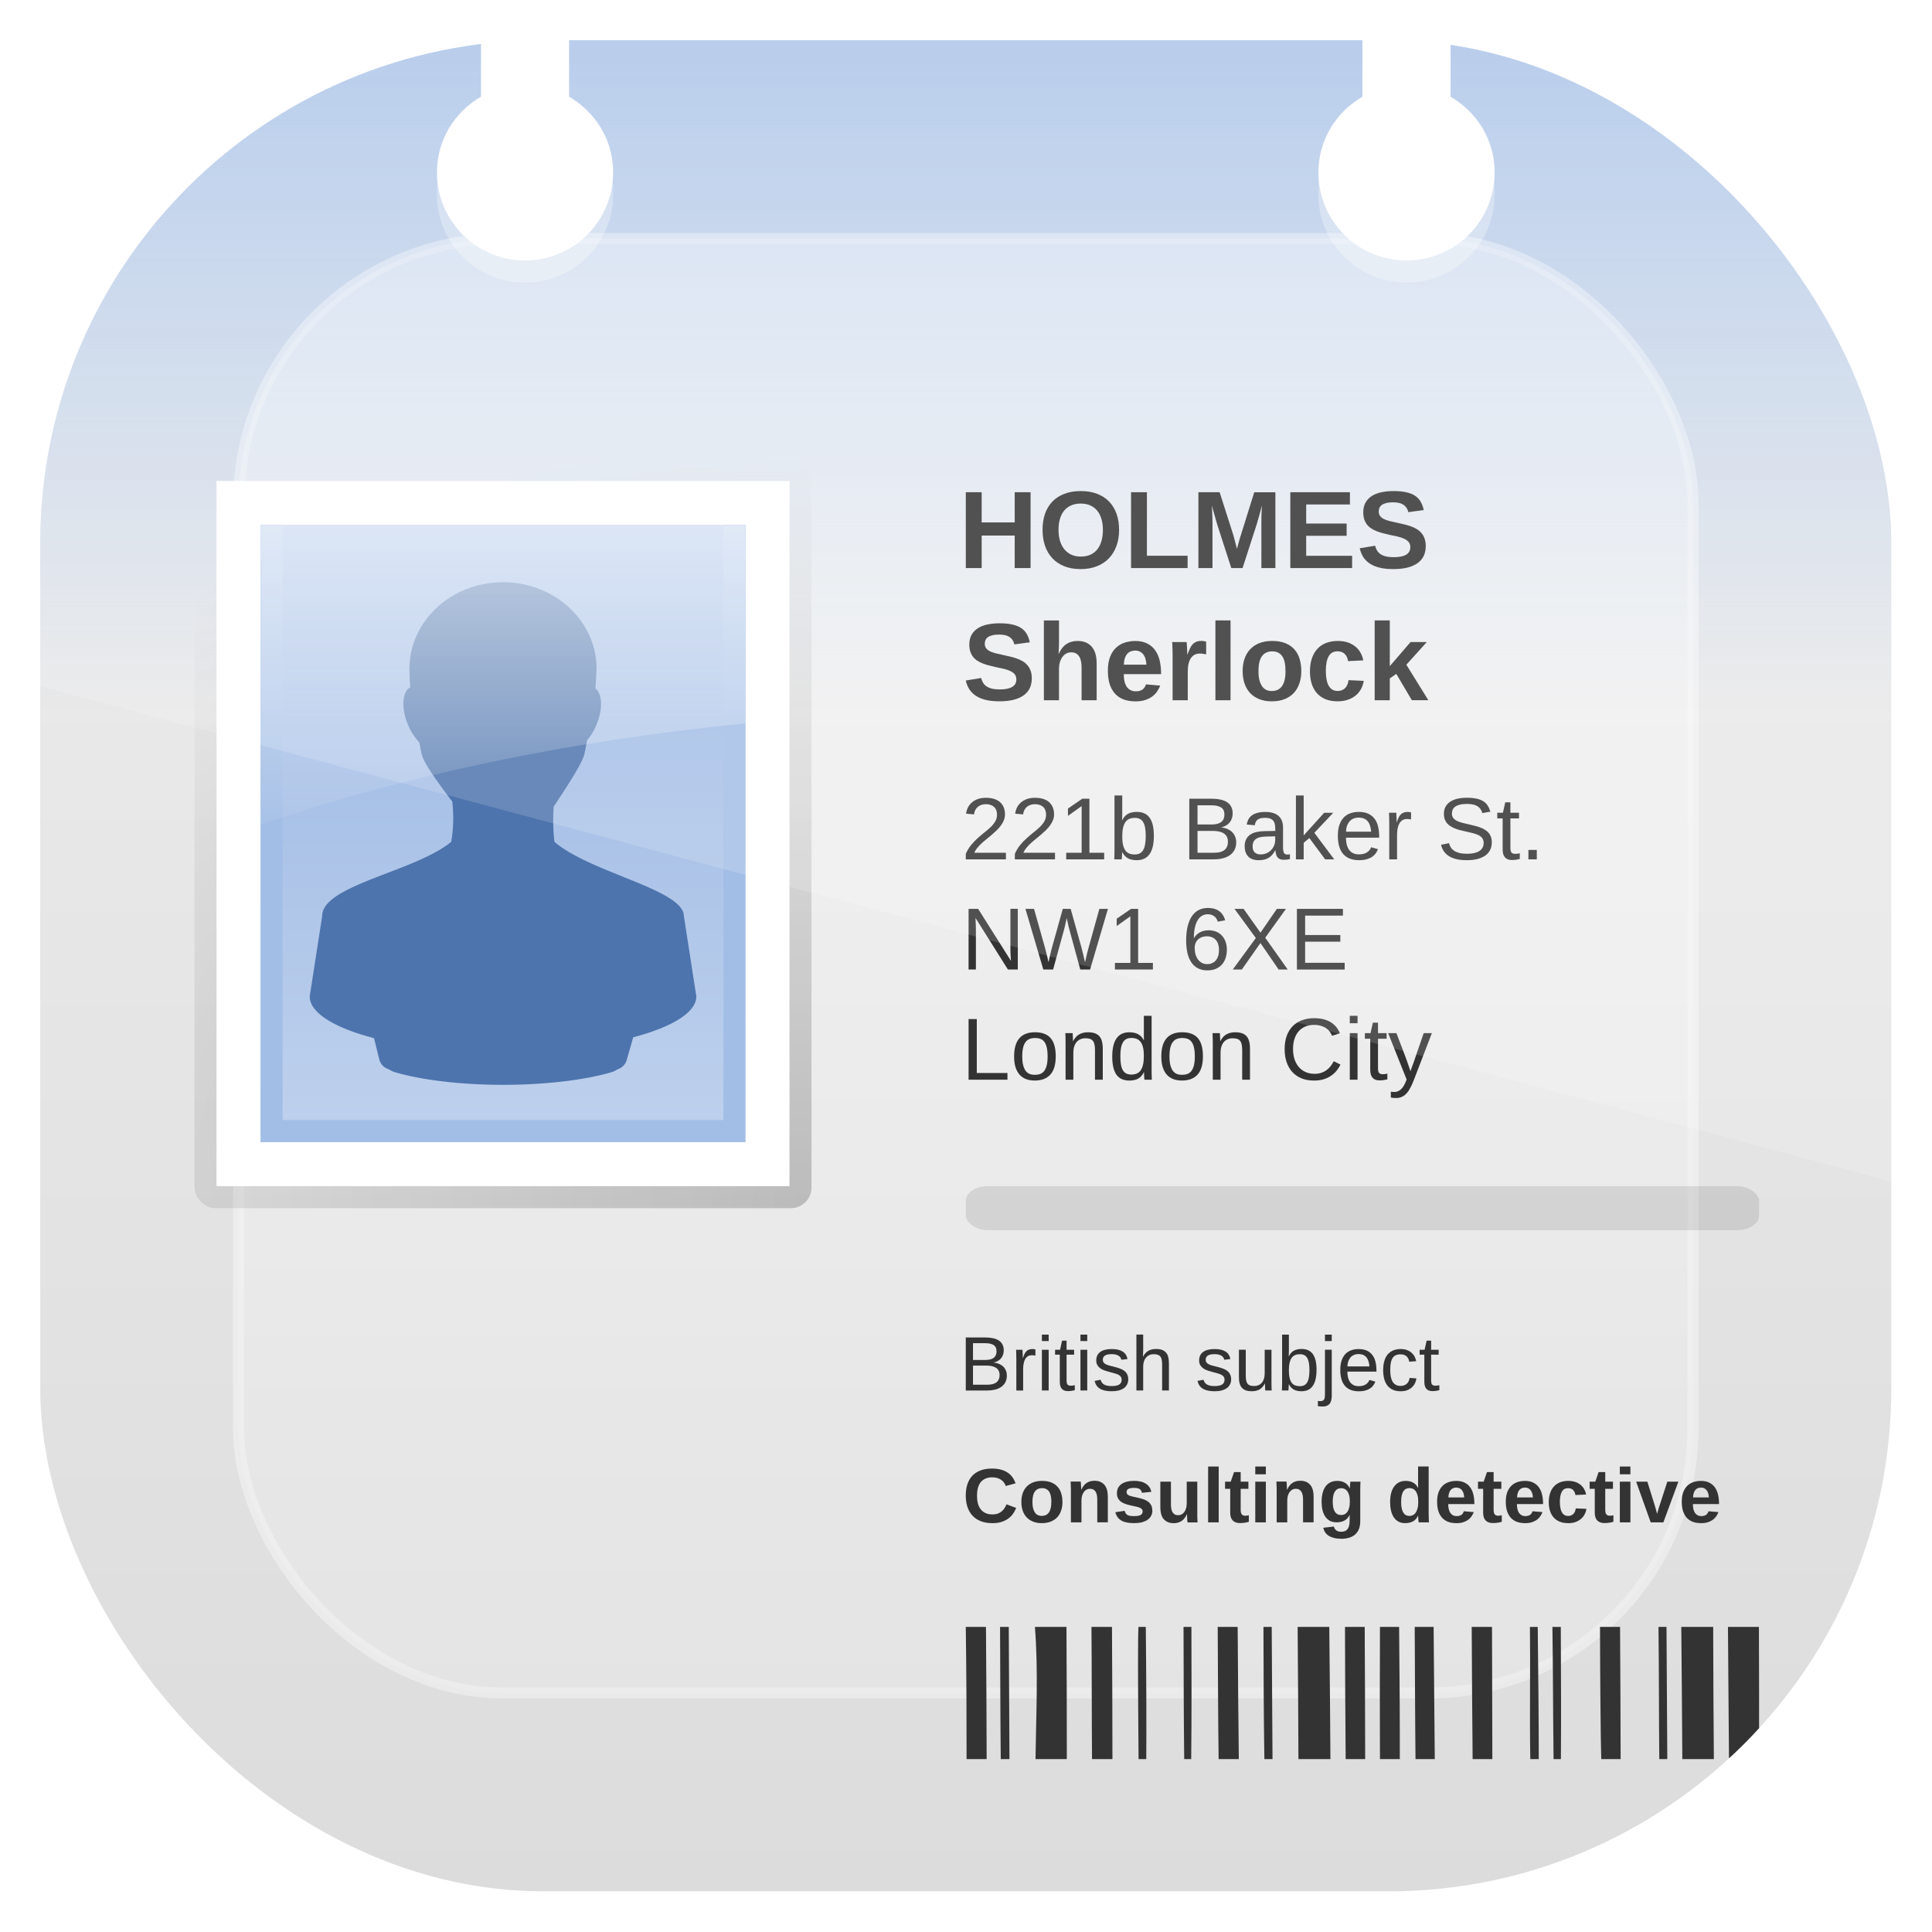 <?xml version="1.0" encoding="UTF-8" standalone="no"?>
<!-- Created with Inkscape (http://www.inkscape.org/) -->

<svg
   xmlns:dc="http://purl.org/dc/elements/1.1/"
   xmlns:cc="http://creativecommons.org/ns#"
   xmlns:rdf="http://www.w3.org/1999/02/22-rdf-syntax-ns#"
   xmlns:svg="http://www.w3.org/2000/svg"
   xmlns="http://www.w3.org/2000/svg"
   xmlns:xlink="http://www.w3.org/1999/xlink"
   xmlns:sodipodi="http://sodipodi.sourceforge.net/DTD/sodipodi-0.dtd"
   xmlns:inkscape="http://www.inkscape.org/namespaces/inkscape"
   width="96"
   height="96"
   id="svg11037"
   version="1.1"
   inkscape:version="0.48.3.1 r9886"
   sodipodi:docname="user-info.svg">
  <defs
     id="defs11039">
    <linearGradient
       y2="1046.1"
       x2="48"
       y1="962.622"
       x1="48"
       gradientTransform="matrix(1.15,0,0,1.15,-7.2,-150.653)"
       gradientUnits="userSpaceOnUse"
       id="linearGradient3886"
       xlink:href="#linearGradient3795"
       inkscape:collect="always" />
    <linearGradient
       id="linearGradient3795">
      <stop
         style="stop-color:#13a6fd;stop-opacity:1;"
         offset="0"
         id="stop3797" />
      <stop
         style="stop-color:#2975b6;stop-opacity:1;"
         offset="1"
         id="stop3799" />
    </linearGradient>
    <linearGradient
       y2="1046.1"
       x2="48"
       y1="962.622"
       x1="48"
       gradientTransform="matrix(1.15,0,0,1.15,-7.2,-150.653)"
       gradientUnits="userSpaceOnUse"
       id="linearGradient11642"
       xlink:href="#linearGradient3795"
       inkscape:collect="always" />
    <linearGradient
       x1="48"
       y1="90"
       x2="48"
       y2="5.988"
       id="linearGradient3617"
       xlink:href="#ButtonColor-0"
       gradientUnits="userSpaceOnUse" />
    <linearGradient
       x1="58.65"
       y1="122"
       x2="58.65"
       y2="5.425"
       id="ButtonColor-0"
       gradientUnits="userSpaceOnUse"
       gradientTransform="matrix(1.017,0,0,1.017,-1.103,-1.103)">
      <stop
         id="stop3189-4"
         style="stop-color:#dcdcdc;stop-opacity:1"
         offset="0" />
      <stop
         id="stop3191-8"
         style="stop-color:#f0f0f0;stop-opacity:1"
         offset="1" />
    </linearGradient>
    <linearGradient
       x1="44.638"
       y1="6.806"
       x2="44.638"
       y2="36.613"
       id="linearGradient3903"
       xlink:href="#linearGradient3897"
       gradientUnits="userSpaceOnUse" />
    <linearGradient
       id="linearGradient3897">
      <stop
         id="stop3899"
         style="stop-color:#aec6e9;stop-opacity:1"
         offset="0" />
      <stop
         id="stop3901"
         style="stop-color:#aac3e8;stop-opacity:0"
         offset="1" />
    </linearGradient>
    <linearGradient
       x1="48"
       y1="20.221"
       x2="48"
       y2="138.661"
       id="linearGradient3613"
       xlink:href="#linearGradient3737"
       gradientUnits="userSpaceOnUse" />
    <linearGradient
       id="linearGradient3737">
      <stop
         id="stop3739"
         style="stop-color:#ffffff;stop-opacity:1"
         offset="0" />
      <stop
         id="stop3741"
         style="stop-color:#ffffff;stop-opacity:0"
         offset="1" />
    </linearGradient>
    <clipPath
       id="clipPath3613">
      <rect
         width="84"
         height="84"
         rx="6"
         ry="6"
         x="6"
         y="6"
         id="rect3615"
         style="fill:#ffffff;fill-opacity:1;fill-rule:nonzero;stroke:none" />
    </clipPath>
    <filter
       x="-0.192"
       y="-0.192"
       width="1.384"
       height="1.384"
       color-interpolation-filters="sRGB"
       id="filter3794">
      <feGaussianBlur
         id="feGaussianBlur3796"
         stdDeviation="5.28" />
    </filter>
    <radialGradient
       cx="40.637"
       cy="55.726"
       r="14"
       fx="40.637"
       fy="55.726"
       id="radialGradient3767"
       xlink:href="#linearGradient3690"
       gradientUnits="userSpaceOnUse"
       gradientTransform="matrix(-3.0154454e-7,-2.464,3.319,-3.8166508e-7,-144.323,158.78)" />
    <linearGradient
       id="linearGradient3690">
      <stop
         id="stop3692"
         style="stop-color:#000000;stop-opacity:1"
         offset="0" />
      <stop
         id="stop3694"
         style="stop-color:#000000;stop-opacity:0"
         offset="1" />
    </linearGradient>
    <linearGradient
       x1="24.334"
       y1="55.89"
       x2="24.334"
       y2="28.22"
       id="linearGradient3784"
       xlink:href="#linearGradient3778"
       gradientUnits="userSpaceOnUse"
       gradientTransform="translate(0,-84)" />
    <linearGradient
       id="linearGradient3778">
      <stop
         id="stop3780"
         style="stop-color:#98b5e3;stop-opacity:1"
         offset="0" />
      <stop
         id="stop3782"
         style="stop-color:#bed1ed;stop-opacity:1"
         offset="1" />
    </linearGradient>
    <linearGradient
       x1="26.607"
       y1="25.706"
       x2="26.607"
       y2="42.885"
       id="linearGradient3799"
       xlink:href="#linearGradient3737"
       gradientUnits="userSpaceOnUse" />
    <linearGradient
       id="linearGradient3263">
      <stop
         id="stop3265"
         style="stop-color:#ffffff;stop-opacity:1"
         offset="0" />
      <stop
         id="stop3267"
         style="stop-color:#ffffff;stop-opacity:0"
         offset="1" />
    </linearGradient>
    <clipPath
       clipPathUnits="userSpaceOnUse"
       id="clipPath3250">
      <rect
         x="6"
         y="6"
         width="84"
         height="84"
         style="fill:url(#linearGradient3254);fill-opacity:1"
         id="rect3252"
         rx="22.826"
         ry="22.826" />
    </clipPath>
    <linearGradient
       inkscape:collect="always"
       xlink:href="#linearGradient3795"
       id="linearGradient3254"
       gradientUnits="userSpaceOnUse"
       gradientTransform="matrix(1.05,0,0,1.05,-2.4,-1006.579)"
       x1="48"
       y1="962.622"
       x2="48"
       y2="1046.1" />
    <clipPath
       clipPathUnits="userSpaceOnUse"
       id="clipPath3009">
      <path
         id="path3011"
         d="m -2,956.362 -96,0 0,33.562 96,25.687 0,-59.25 z"
         style="opacity:0.15;fill:#ffffff;fill-opacity:1;stroke:none"
         inkscape:connector-curvature="0" />
    </clipPath>
  </defs>
  <sodipodi:namedview
     id="base"
     pagecolor="#ffffff"
     bordercolor="#666666"
     borderopacity="1.0"
     inkscape:pageopacity="0.0"
     inkscape:pageshadow="2"
     inkscape:zoom="3.959798"
     inkscape:cx="37.957448"
     inkscape:cy="59.964634"
     inkscape:document-units="px"
     inkscape:current-layer="layer1"
     showgrid="false"
     inkscape:window-width="1280"
     inkscape:window-height="750"
     inkscape:window-x="0"
     inkscape:window-y="22"
     inkscape:window-maximized="1"
     showguides="true"
     inkscape:guide-bbox="true">
    <sodipodi:guide
       orientation="0,1"
       position="-24.749,0"
       id="guide11064" />
    <sodipodi:guide
       orientation="0,1"
       position="-23.234,96"
       id="guide11066" />
    <sodipodi:guide
       orientation="1,0"
       position="0,54.801"
       id="guide11068" />
    <sodipodi:guide
       orientation="1,0"
       position="96,51.013"
       id="guide11070" />
    <sodipodi:guide
       orientation="0,1"
       position="-18.94,48"
       id="guide11072" />
    <sodipodi:guide
       orientation="1,0"
       position="48,79.297"
       id="guide11074" />
    <sodipodi:guide
       orientation="1,0"
       position="2,75.509"
       id="guide11076" />
    <sodipodi:guide
       orientation="0,1"
       position="-77.277,2"
       id="guide11078" />
    <sodipodi:guide
       orientation="1,0"
       position="94,77.782"
       id="guide11080" />
    <sodipodi:guide
       orientation="0,1"
       position="-65.912,94"
       id="guide11082" />
  </sodipodi:namedview>
  <g
     inkscape:label="Layer 1"
     inkscape:groupmode="layer"
     id="layer1"
     transform="translate(0,-956.362)">
    <g
       transform="matrix(1.095,0,0,1.095,-4.571,951.791)"
       id="g3132"
       clip-path="url(#clipPath3250)">
      <path
         style="fill:url(#linearGradient3617);fill-opacity:1;fill-rule:nonzero;stroke:none"
         id="rect2419"
         inkscape:connector-curvature="0"
         d="M 12,6 C 8.676,6 6,8.676 6,12 l 0,72 c 0,3.324 2.676,6 6,6 l 72,0 c 3.324,0 6,-2.676 6,-6 L 90,12 C 90,8.676 87.324,6 84,6 l -14,0 0,2.562 c 1.194,0.692 2,1.958 2,3.438 0,2.209 -1.791,4 -4,4 -2.209,0 -4,-1.791 -4,-4 0,-1.479 0.806,-2.745 2,-3.438 L 66,6 30,6 30,8.562 c 1.194,0.692 2,1.958 2,3.438 0,2.209 -1.791,4 -4,4 -2.209,0 -4,-1.791 -4,-4 0,-1.479 0.806,-2.745 2,-3.438 L 26,6 12,6 z" />
      <path
         style="fill:url(#linearGradient3903);fill-opacity:1;fill-rule:nonzero;stroke:none"
         id="path3890"
         inkscape:connector-curvature="0"
         d="M 12,6 C 8.676,6 6,8.676 6,12 l 0,24.906 84,0 L 90,12 C 90,8.676 87.324,6 84,6 l -14,0 0,2.562 c 1.194,0.692 2,1.958 2,3.438 0,2.209 -1.791,4 -4,4 -2.209,0 -4,-1.791 -4,-4 0,-1.479 0.806,-2.745 2,-3.438 L 66,6 30,6 30,8.562 c 1.194,0.692 2,1.958 2,3.438 0,2.209 -1.791,4 -4,4 -2.209,0 -4,-1.791 -4,-4 0,-1.479 0.806,-2.745 2,-3.438 L 26,6 12,6 z" />
      <path
         style="opacity:0.3;fill:#ffffff;fill-opacity:1;stroke:none"
         id="path3739"
         inkscape:connector-curvature="0"
         d="M 24.031,12.406 C 24.001,12.603 24,12.794 24,13 c 0,2.209 1.791,4 4,4 2.209,0 4,-1.791 4,-4 0,-0.206 -0.001,-0.397 -0.031,-0.594 C 31.765,14.424 30.072,16 28,16 25.928,16 24.235,14.424 24.031,12.406 z m 40,0 C 64.001,12.603 64,12.794 64,13 c 0,2.209 1.791,4 4,4 2.209,0 4,-1.791 4,-4 0,-0.206 -0.001,-0.397 -0.031,-0.594 C 71.765,14.424 70.072,16 68,16 65.928,16 64.235,14.424 64.031,12.406 z" />
      <g
         id="layer5">
        <rect
           style="opacity:0.6;fill:url(#linearGradient3613);fill-opacity:1;fill-rule:nonzero;stroke:#ffffff;stroke-width:0.5;stroke-linecap:round;stroke-linejoin:miter;stroke-miterlimit:4;stroke-opacity:1;stroke-dasharray:none;stroke-dashoffset:0;filter:url(#filter3794)"
           id="rect3171"
           clip-path="url(#clipPath3613)"
           y="15"
           x="15"
           ry="12"
           rx="12"
           height="66"
           width="66" />
      </g>
      <g
         id="layer3">
        <rect
           style="opacity:0.2;fill:url(#radialGradient3767);fill-opacity:1;stroke:none"
           id="rect3702"
           y="25"
           x="13"
           ry="0.944"
           rx="0.933"
           height="34"
           width="28" />
        <rect
           style="fill:#ffffff;fill-opacity:1;stroke:none"
           id="rect3764"
           y="26"
           x="14"
           height="32"
           width="26" />
        <rect
           style="fill:url(#linearGradient3784);fill-opacity:1;stroke:none"
           id="rect3766"
           transform="scale(1,-1)"
           y="-56"
           x="16"
           height="28"
           width="22" />
        <path
           style="fill:#4d74ad;fill-opacity:1;stroke:none;display:inline;enable-background:new"
           id="path3798"
           inkscape:connector-curvature="0"
           d="m 27,30.596 c -2.344,0 -4.245,1.758 -4.245,3.927 0.006,0.249 0.009,0.532 0.035,0.841 -0.371,0.196 -0.419,0.963 -0.088,1.736 0.128,0.298 0.302,0.54 0.478,0.736 0.006,0.007 0.012,0.011 0.018,0.018 0.042,0.204 0.073,0.366 0.124,0.596 0.157,0.468 0.807,1.347 1.379,2.104 0.057,0.583 0.062,1.16 -0.053,1.823 -1.647,1.355 -5.86,1.963 -5.854,3.366 l -0.566,3.646 c 0,0.747 1.126,1.431 2.918,1.893 l 0.248,0.999 a 0.616,0.611 0 0 0 0.389,0.403 c 0.08,0.031 0.136,0.095 0.354,0.158 1.148,0.331 2.897,0.561 4.864,0.561 1.966,0 3.733,-0.23 4.881,-0.561 0.218,-0.063 0.274,-0.127 0.354,-0.158 a 0.616,0.611 0 0 0 0.371,-0.386 l 0.301,-1.052 c 1.748,-0.461 2.865,-1.122 2.865,-1.858 l -0.566,-3.646 c -0.007,-1.2 -4.245,-1.963 -5.872,-3.366 -0.066,-0.537 -0.069,-1.066 -0.035,-1.595 0.52,-0.796 1.205,-1.814 1.379,-2.332 0.064,-0.268 0.092,-0.453 0.141,-0.684 0.154,-0.186 0.293,-0.401 0.407,-0.666 0.314,-0.734 0.285,-1.445 -0.035,-1.683 0.022,-0.319 0.044,-0.622 0.053,-0.894 3e-6,-2.169 -1.9,-3.927 -4.245,-3.927 z" />
        <path
           style="fill:#a3bee6;fill-opacity:1;stroke:none"
           id="rect3708"
           inkscape:connector-curvature="0"
           d="m 16,28 0,28 22,0 0,-28 -1,0 0,27 -20,0 0,-27 -1,0 z" />
        <g
           style="font-size:5px;font-style:normal;font-variant:normal;font-weight:bold;font-stretch:normal;text-align:start;line-height:125%;writing-mode:lr-tb;text-anchor:start;fill:#333333;fill-opacity:1;stroke:none;font-family:Liberation Sans;-inkscape-font-specification:Abandoned Bitplane Bold"
           id="text3704"
           transform="translate(-0.19,0.347)">
          <path
             id="path3878"
             inkscape:connector-curvature="0"
             d="m 50.41,29.604 0,-1.475 -1.499,0 0,1.475 -0.72,0 0,-3.44 0.72,0 0,1.37 1.499,0 0,-1.37 0.72,0 0,3.44 -0.72,0" />
          <path
             id="path3880"
             inkscape:connector-curvature="0"
             d="m 55.148,27.868 c -3e-6,0.269 -0.04,0.513 -0.12,0.732 -0.08,0.22 -0.195,0.408 -0.344,0.564 -0.15,0.156 -0.333,0.277 -0.549,0.361 -0.215,0.085 -0.458,0.127 -0.73,0.127 -0.288,0 -0.54,-0.044 -0.757,-0.132 -0.215,-0.09 -0.395,-0.213 -0.54,-0.371 -0.145,-0.16 -0.254,-0.348 -0.327,-0.566 -0.072,-0.218 -0.107,-0.457 -0.107,-0.715 0,-0.269 0.037,-0.511 0.112,-0.728 0.076,-0.216 0.188,-0.4 0.334,-0.552 0.148,-0.153 0.33,-0.27 0.544,-0.352 0.216,-0.083 0.465,-0.125 0.745,-0.125 0.28,4e-6 0.527,0.042 0.742,0.125 0.216,0.083 0.398,0.201 0.544,0.354 0.148,0.153 0.26,0.338 0.337,0.554 0.076,0.215 0.115,0.456 0.115,0.723 m -0.735,0 c -3e-6,-0.181 -0.022,-0.343 -0.066,-0.488 -0.042,-0.146 -0.106,-0.272 -0.19,-0.376 -0.085,-0.104 -0.19,-0.184 -0.315,-0.239 -0.124,-0.057 -0.268,-0.085 -0.432,-0.085 -0.168,3e-6 -0.315,0.028 -0.442,0.085 -0.125,0.055 -0.23,0.135 -0.315,0.239 -0.085,0.104 -0.148,0.229 -0.19,0.376 -0.042,0.145 -0.063,0.308 -0.063,0.488 -10e-7,0.179 0.021,0.343 0.063,0.493 0.044,0.148 0.108,0.276 0.193,0.383 0.085,0.107 0.19,0.191 0.315,0.251 0.125,0.06 0.27,0.09 0.435,0.09 0.176,0 0.327,-0.03 0.454,-0.09 0.127,-0.062 0.231,-0.146 0.312,-0.254 0.083,-0.109 0.144,-0.238 0.183,-0.386 0.039,-0.15 0.059,-0.312 0.059,-0.488" />
          <path
             id="path3882"
             inkscape:connector-curvature="0"
             d="m 55.69,29.604 0,-3.44 0.72,0 0,2.883 1.846,0 0,0.557 -2.566,0" />
          <path
             id="path3884"
             inkscape:connector-curvature="0"
             d="m 61.604,29.604 0,-2.085 c -4e-6,-0.083 8.1e-4,-0.168 0.002,-0.256 0.003,-0.088 0.006,-0.168 0.01,-0.242 0.005,-0.086 0.009,-0.17 0.012,-0.251 -0.034,0.129 -0.067,0.251 -0.098,0.366 -0.013,0.049 -0.027,0.099 -0.042,0.151 -0.015,0.052 -0.029,0.103 -0.044,0.151 -0.013,0.049 -0.026,0.094 -0.039,0.137 -0.013,0.042 -0.024,0.079 -0.034,0.11 l -0.62,1.919 -0.513,0 -0.62,-1.919 c -0.01,-0.031 -0.021,-0.068 -0.034,-0.11 -0.011,-0.042 -0.024,-0.088 -0.039,-0.137 -0.013,-0.049 -0.027,-0.099 -0.042,-0.151 -0.015,-0.052 -0.029,-0.103 -0.044,-0.151 -0.033,-0.116 -0.067,-0.238 -0.103,-0.366 0.005,0.094 0.01,0.187 0.015,0.278 0.003,0.078 0.006,0.16 0.01,0.247 0.003,0.086 0.005,0.161 0.005,0.225 l 0,2.085 -0.64,0 0,-3.44 0.964,0 0.615,1.924 c 0.016,0.05 0.033,0.112 0.051,0.186 0.02,0.073 0.038,0.144 0.056,0.212 0.02,0.08 0.041,0.163 0.063,0.249 0.023,-0.085 0.045,-0.166 0.066,-0.244 0.01,-0.034 0.02,-0.069 0.029,-0.105 0.01,-0.036 0.02,-0.071 0.029,-0.105 0.01,-0.034 0.02,-0.067 0.029,-0.098 0.01,-0.031 0.019,-0.059 0.027,-0.083 l 0.605,-1.936 0.959,0 0,3.44 -0.64,0" />
          <path
             id="path3886"
             inkscape:connector-curvature="0"
             d="m 62.917,29.604 0,-3.44 2.705,0 0,0.557 -1.985,0 0,0.864 1.836,0 0,0.557 -1.836,0 0,0.906 2.085,0 0,0.557 -2.805,0" />
          <path
             id="path3888"
             inkscape:connector-curvature="0"
             d="m 69.062,28.613 c -3e-6,0.156 -0.028,0.299 -0.085,0.427 -0.057,0.127 -0.146,0.236 -0.266,0.327 -0.119,0.091 -0.272,0.162 -0.459,0.212 -0.186,0.049 -0.407,0.073 -0.664,0.073 -0.228,0 -0.429,-0.02 -0.603,-0.061 -0.174,-0.041 -0.324,-0.101 -0.449,-0.181 -0.124,-0.08 -0.225,-0.178 -0.303,-0.295 -0.076,-0.119 -0.132,-0.255 -0.166,-0.408 l 0.696,-0.115 c 0.02,0.076 0.048,0.146 0.085,0.21 0.037,0.063 0.089,0.119 0.154,0.166 0.067,0.046 0.149,0.081 0.247,0.107 0.099,0.024 0.219,0.037 0.359,0.037 0.244,1e-6 0.43,-0.037 0.559,-0.11 0.13,-0.075 0.195,-0.191 0.195,-0.349 -2e-6,-0.094 -0.026,-0.172 -0.078,-0.232 -0.052,-0.06 -0.121,-0.11 -0.208,-0.149 -0.086,-0.039 -0.186,-0.072 -0.298,-0.098 -0.112,-0.026 -0.229,-0.051 -0.352,-0.076 -0.098,-0.023 -0.195,-0.046 -0.293,-0.071 -0.098,-0.024 -0.191,-0.054 -0.281,-0.088 -0.088,-0.034 -0.17,-0.075 -0.247,-0.122 -0.076,-0.047 -0.143,-0.105 -0.2,-0.173 -0.055,-0.07 -0.099,-0.151 -0.132,-0.244 -0.031,-0.093 -0.046,-0.202 -0.046,-0.327 0,-0.171 0.034,-0.317 0.103,-0.439 0.068,-0.122 0.163,-0.221 0.283,-0.298 0.122,-0.078 0.267,-0.135 0.435,-0.171 0.168,-0.036 0.351,-0.054 0.549,-0.054 0.225,4e-6 0.417,0.018 0.576,0.054 0.161,0.034 0.295,0.087 0.403,0.159 0.109,0.072 0.194,0.162 0.256,0.271 0.063,0.107 0.11,0.234 0.139,0.378 l -0.698,0.095 c -0.036,-0.148 -0.109,-0.26 -0.22,-0.334 -0.109,-0.075 -0.266,-0.112 -0.471,-0.112 -0.127,3e-6 -0.233,0.011 -0.317,0.034 -0.083,0.021 -0.15,0.05 -0.2,0.088 -0.049,0.037 -0.084,0.081 -0.105,0.132 -0.021,0.049 -0.032,0.101 -0.032,0.156 -10e-7,0.085 0.02,0.155 0.061,0.21 0.041,0.054 0.098,0.099 0.171,0.137 0.073,0.036 0.16,0.067 0.261,0.093 0.103,0.024 0.215,0.05 0.337,0.076 0.107,0.023 0.214,0.047 0.32,0.073 0.106,0.024 0.207,0.054 0.303,0.088 0.096,0.034 0.186,0.076 0.269,0.125 0.083,0.049 0.155,0.109 0.215,0.181 0.062,0.07 0.11,0.154 0.144,0.251 0.036,0.098 0.054,0.213 0.054,0.347" />
        </g>
        <g
           style="font-size:5px;font-style:normal;font-variant:normal;font-weight:bold;font-stretch:normal;text-align:start;line-height:125%;writing-mode:lr-tb;text-anchor:start;fill:#333333;fill-opacity:1;stroke:none;font-family:Liberation Sans;-inkscape-font-specification:Abandoned Bitplane Bold"
           id="text3712"
           transform="translate(0,0.347)">
          <path
             id="path3861"
             inkscape:connector-curvature="0"
             d="m 50.996,34.613 c -3e-6,0.156 -0.028,0.299 -0.085,0.427 -0.057,0.127 -0.146,0.236 -0.266,0.327 -0.119,0.091 -0.272,0.162 -0.459,0.212 -0.186,0.049 -0.407,0.073 -0.664,0.073 -0.228,0 -0.429,-0.02 -0.603,-0.061 -0.174,-0.041 -0.324,-0.101 -0.449,-0.181 -0.124,-0.08 -0.225,-0.178 -0.303,-0.295 C 48.09,34.997 48.034,34.861 48,34.708 l 0.696,-0.115 c 0.02,0.076 0.048,0.146 0.085,0.21 0.037,0.063 0.089,0.119 0.154,0.166 0.067,0.046 0.149,0.081 0.247,0.107 0.099,0.024 0.219,0.037 0.359,0.037 0.244,10e-7 0.43,-0.037 0.559,-0.11 0.13,-0.075 0.195,-0.191 0.195,-0.349 -3e-6,-0.094 -0.026,-0.172 -0.078,-0.232 -0.052,-0.06 -0.121,-0.11 -0.208,-0.149 -0.086,-0.039 -0.186,-0.072 -0.298,-0.098 -0.112,-0.026 -0.229,-0.051 -0.352,-0.076 -0.098,-0.023 -0.195,-0.046 -0.293,-0.071 -0.098,-0.024 -0.191,-0.054 -0.281,-0.088 -0.088,-0.034 -0.17,-0.075 -0.247,-0.122 -0.076,-0.047 -0.143,-0.105 -0.2,-0.173 -0.055,-0.07 -0.099,-0.151 -0.132,-0.244 -0.031,-0.093 -0.046,-0.202 -0.046,-0.327 0,-0.171 0.034,-0.317 0.103,-0.439 0.068,-0.122 0.163,-0.221 0.283,-0.298 0.122,-0.078 0.267,-0.135 0.435,-0.171 0.168,-0.036 0.351,-0.054 0.549,-0.054 0.225,4e-6 0.417,0.018 0.576,0.054 0.161,0.034 0.295,0.087 0.403,0.159 0.109,0.072 0.194,0.162 0.256,0.271 0.063,0.107 0.11,0.234 0.139,0.378 l -0.698,0.095 c -0.036,-0.148 -0.109,-0.26 -0.22,-0.334 -0.109,-0.075 -0.266,-0.112 -0.471,-0.112 -0.127,3e-6 -0.233,0.011 -0.317,0.034 -0.083,0.021 -0.15,0.05 -0.2,0.088 -0.049,0.037 -0.084,0.081 -0.105,0.132 -0.021,0.049 -0.032,0.101 -0.032,0.156 -1e-6,0.085 0.02,0.155 0.061,0.21 0.041,0.054 0.098,0.099 0.171,0.137 0.073,0.036 0.16,0.067 0.261,0.093 0.103,0.024 0.215,0.05 0.337,0.076 0.107,0.023 0.214,0.047 0.32,0.073 0.106,0.024 0.207,0.054 0.303,0.088 0.096,0.034 0.186,0.076 0.269,0.125 0.083,0.049 0.155,0.109 0.215,0.181 0.062,0.07 0.11,0.154 0.144,0.251 0.036,0.098 0.054,0.213 0.054,0.347" />
          <path
             id="path3863"
             inkscape:connector-curvature="0"
             d="m 52.221,33.49 c 0.093,-0.202 0.209,-0.348 0.349,-0.439 0.14,-0.091 0.307,-0.137 0.5,-0.137 0.16,3e-6 0.294,0.026 0.403,0.078 0.111,0.052 0.2,0.124 0.269,0.215 0.07,0.091 0.12,0.199 0.151,0.322 0.031,0.124 0.046,0.257 0.046,0.4 l 0,1.675 -0.684,0 0,-1.479 c -2e-6,-0.103 -0.008,-0.196 -0.024,-0.281 -0.016,-0.086 -0.043,-0.16 -0.081,-0.22 -0.037,-0.062 -0.086,-0.11 -0.146,-0.144 -0.06,-0.034 -0.133,-0.051 -0.22,-0.051 -0.083,2e-6 -0.159,0.019 -0.227,0.056 -0.067,0.036 -0.125,0.088 -0.173,0.156 -0.049,0.067 -0.087,0.147 -0.115,0.242 -0.026,0.093 -0.039,0.195 -0.039,0.308 l 0,1.414 -0.686,0 0,-3.623 0.686,0 0,0.989 c -10e-7,0.052 -8.15e-4,0.105 -0.002,0.159 -0.002,0.052 -0.004,0.102 -0.007,0.149 -0.002,0.046 -0.003,0.087 -0.005,0.125 -0.002,0.037 -0.003,0.067 -0.005,0.088 l 0.01,0" />
          <path
             id="path3865"
             inkscape:connector-curvature="0"
             d="m 55.683,35.653 c -0.19,0 -0.362,-0.028 -0.515,-0.083 -0.151,-0.057 -0.281,-0.142 -0.388,-0.256 -0.107,-0.116 -0.19,-0.26 -0.247,-0.432 -0.057,-0.174 -0.085,-0.378 -0.085,-0.61 0,-0.252 0.033,-0.465 0.1,-0.637 0.068,-0.173 0.16,-0.312 0.273,-0.417 0.116,-0.107 0.248,-0.185 0.398,-0.232 0.15,-0.047 0.308,-0.071 0.474,-0.071 0.208,3e-6 0.386,0.037 0.532,0.11 0.148,0.072 0.269,0.173 0.364,0.303 0.094,0.13 0.164,0.286 0.208,0.469 0.044,0.181 0.066,0.381 0.066,0.601 l 0,0.02 -1.694,0 c -10e-7,0.111 0.01,0.214 0.029,0.31 0.02,0.094 0.051,0.177 0.095,0.247 0.044,0.068 0.101,0.123 0.171,0.164 0.07,0.039 0.155,0.059 0.254,0.059 0.12,0 0.219,-0.025 0.295,-0.076 0.076,-0.052 0.131,-0.132 0.164,-0.239 l 0.647,0.056 c -0.029,0.075 -0.071,0.155 -0.125,0.239 -0.052,0.085 -0.122,0.163 -0.21,0.234 -0.088,0.07 -0.198,0.129 -0.33,0.176 -0.13,0.046 -0.289,0.068 -0.476,0.068 m 0,-2.307 c -0.07,2e-6 -0.136,0.012 -0.198,0.037 -0.06,0.023 -0.113,0.06 -0.159,0.112 -0.044,0.05 -0.08,0.116 -0.107,0.198 -0.028,0.081 -0.043,0.179 -0.046,0.293 l 1.025,0 c -0.013,-0.213 -0.064,-0.373 -0.154,-0.479 -0.09,-0.107 -0.21,-0.161 -0.361,-0.161" />
          <path
             id="path3867"
             inkscape:connector-curvature="0"
             d="m 57.385,35.604 0,-2.021 c -10e-7,-0.057 -8.15e-4,-0.117 -0.002,-0.181 0,-0.063 -0.002,-0.124 -0.005,-0.181 -0.002,-0.059 -0.003,-0.111 -0.005,-0.156 -0.002,-0.047 -0.004,-0.081 -0.007,-0.103 l 0.654,0 c 0.003,0.02 0.006,0.054 0.01,0.103 0.003,0.047 0.006,0.099 0.01,0.156 0.003,0.057 0.006,0.114 0.007,0.171 0.003,0.055 0.005,0.1 0.005,0.134 l 0.01,0 c 0.034,-0.096 0.068,-0.181 0.103,-0.256 0.034,-0.076 0.074,-0.141 0.12,-0.193 0.047,-0.054 0.103,-0.094 0.168,-0.122 0.065,-0.029 0.146,-0.044 0.242,-0.044 0.041,3e-6 0.081,0.004 0.12,0.012 0.041,0.006 0.072,0.015 0.093,0.024 l 0,0.574 c -0.044,-0.01 -0.089,-0.018 -0.134,-0.024 -0.044,-0.008 -0.097,-0.012 -0.159,-0.012 -0.171,2e-6 -0.304,0.069 -0.4,0.208 -0.094,0.138 -0.142,0.343 -0.142,0.615 l 0,1.296 -0.686,0" />
          <path
             id="path3869"
             inkscape:connector-curvature="0"
             d="m 59.328,35.604 0,-3.623 0.686,0 0,3.623 -0.686,0" />
          <path
             id="path3871"
             inkscape:connector-curvature="0"
             d="m 63.225,34.281 c -2e-6,0.202 -0.028,0.387 -0.085,0.554 -0.055,0.168 -0.139,0.312 -0.251,0.435 -0.112,0.12 -0.252,0.215 -0.42,0.283 -0.168,0.067 -0.363,0.1 -0.586,0.1 -0.215,0 -0.404,-0.033 -0.569,-0.1 -0.164,-0.067 -0.303,-0.16 -0.415,-0.281 -0.111,-0.12 -0.194,-0.264 -0.251,-0.432 -0.057,-0.169 -0.085,-0.356 -0.085,-0.559 0,-0.197 0.027,-0.378 0.081,-0.544 0.055,-0.168 0.138,-0.312 0.249,-0.435 0.111,-0.122 0.25,-0.217 0.417,-0.286 0.168,-0.068 0.364,-0.103 0.588,-0.103 0.238,3e-6 0.44,0.034 0.608,0.103 0.168,0.068 0.304,0.164 0.41,0.286 0.107,0.12 0.186,0.264 0.234,0.432 0.05,0.166 0.076,0.348 0.076,0.547 m -0.718,0 c -2e-6,-0.314 -0.051,-0.542 -0.154,-0.684 -0.103,-0.142 -0.251,-0.212 -0.447,-0.212 -0.202,2e-6 -0.356,0.072 -0.464,0.215 -0.107,0.143 -0.161,0.37 -0.161,0.681 -10e-7,0.158 0.014,0.294 0.042,0.408 0.029,0.114 0.07,0.208 0.122,0.281 0.052,0.073 0.115,0.128 0.188,0.164 0.073,0.034 0.154,0.051 0.242,0.051 0.101,10e-7 0.19,-0.017 0.269,-0.051 0.08,-0.036 0.146,-0.09 0.2,-0.164 0.054,-0.073 0.094,-0.167 0.122,-0.281 0.028,-0.114 0.042,-0.25 0.042,-0.408" />
          <path
             id="path3873"
             inkscape:connector-curvature="0"
             d="m 64.873,35.653 c -0.21,0 -0.394,-0.033 -0.552,-0.098 -0.156,-0.065 -0.286,-0.157 -0.391,-0.276 -0.104,-0.119 -0.182,-0.261 -0.234,-0.427 -0.052,-0.168 -0.078,-0.352 -0.078,-0.554 0,-0.22 0.028,-0.415 0.085,-0.586 0.057,-0.173 0.139,-0.317 0.247,-0.435 0.107,-0.119 0.239,-0.209 0.396,-0.271 0.158,-0.062 0.337,-0.093 0.537,-0.093 0.171,3e-6 0.322,0.023 0.454,0.068 0.133,0.046 0.248,0.108 0.344,0.188 0.096,0.078 0.173,0.171 0.232,0.278 0.06,0.107 0.102,0.223 0.125,0.347 l -0.691,0.034 c -0.02,-0.135 -0.068,-0.243 -0.146,-0.322 -0.078,-0.081 -0.189,-0.122 -0.332,-0.122 -0.184,2e-6 -0.318,0.076 -0.403,0.227 -0.085,0.151 -0.127,0.371 -0.127,0.659 -10e-7,0.609 0.18,0.913 0.54,0.913 0.13,10e-7 0.239,-0.041 0.327,-0.122 0.088,-0.083 0.142,-0.206 0.164,-0.369 l 0.688,0.032 c -0.016,0.122 -0.054,0.239 -0.112,0.352 -0.057,0.111 -0.135,0.209 -0.234,0.295 -0.098,0.085 -0.216,0.153 -0.356,0.205 -0.14,0.05 -0.3,0.076 -0.481,0.076" />
          <path
             id="path3875"
             inkscape:connector-curvature="0"
             d="m 68.242,35.604 -0.706,-1.196 -0.295,0.205 0,0.991 -0.686,0 0,-3.623 0.686,0 0,2.075 0.942,-1.094 0.737,0 -0.928,1.03 0.999,1.611 -0.75,0" />
        </g>
        <g
           style="font-size:4px;font-style:normal;font-variant:normal;font-weight:normal;font-stretch:normal;text-align:start;line-height:125%;writing-mode:lr-tb;text-anchor:start;fill:#333333;fill-opacity:1;stroke:none;font-family:Liberation Sans;-inkscape-font-specification:Liberation Sans"
           id="text3716"
           transform="translate(-0.057,-0.434)">
          <path
             id="path3804"
             inkscape:connector-curvature="0"
             d="m 48.057,43.604 0,-0.248 c 0.066,-0.152 0.147,-0.286 0.242,-0.402 0.096,-0.117 0.197,-0.223 0.303,-0.316 0.105,-0.095 0.21,-0.183 0.312,-0.264 0.104,-0.081 0.198,-0.161 0.281,-0.242 0.083,-0.081 0.15,-0.165 0.201,-0.254 0.052,-0.089 0.078,-0.189 0.078,-0.301 -2e-6,-0.078 -0.012,-0.146 -0.035,-0.205 -0.023,-0.06 -0.057,-0.11 -0.102,-0.15 -0.044,-0.04 -0.098,-0.07 -0.16,-0.09 -0.061,-0.021 -0.13,-0.031 -0.205,-0.031 -0.07,2e-6 -0.137,0.01 -0.199,0.029 -0.061,0.02 -0.116,0.049 -0.164,0.088 -0.048,0.039 -0.088,0.088 -0.119,0.146 -0.03,0.057 -0.049,0.124 -0.059,0.201 l -0.359,-0.033 c 0.012,-0.099 0.039,-0.192 0.082,-0.279 0.043,-0.087 0.102,-0.163 0.178,-0.229 0.076,-0.066 0.166,-0.118 0.271,-0.156 0.107,-0.038 0.23,-0.057 0.369,-0.057 0.137,3e-6 0.258,0.016 0.365,0.049 0.107,0.033 0.197,0.081 0.27,0.145 0.074,0.064 0.131,0.143 0.17,0.236 0.039,0.094 0.059,0.202 0.059,0.324 -2e-6,0.092 -0.017,0.18 -0.051,0.264 -0.033,0.083 -0.077,0.163 -0.133,0.238 -0.055,0.076 -0.118,0.148 -0.191,0.219 -0.073,0.07 -0.149,0.139 -0.229,0.207 -0.079,0.066 -0.16,0.133 -0.24,0.199 -0.081,0.065 -0.157,0.131 -0.229,0.197 -0.07,0.066 -0.133,0.134 -0.189,0.203 -0.056,0.068 -0.1,0.139 -0.131,0.213 l 1.436,0 0,0.299 -1.822,0" />
          <path
             id="path3806"
             inkscape:connector-curvature="0"
             d="m 50.284,43.604 0,-0.248 c 0.066,-0.152 0.147,-0.286 0.242,-0.402 0.096,-0.117 0.197,-0.223 0.303,-0.316 0.105,-0.095 0.21,-0.183 0.312,-0.264 0.104,-0.081 0.198,-0.161 0.281,-0.242 0.083,-0.081 0.15,-0.165 0.201,-0.254 0.052,-0.089 0.078,-0.189 0.078,-0.301 -10e-7,-0.078 -0.012,-0.146 -0.035,-0.205 -0.023,-0.06 -0.057,-0.11 -0.102,-0.15 -0.044,-0.04 -0.098,-0.07 -0.16,-0.09 -0.061,-0.021 -0.13,-0.031 -0.205,-0.031 -0.07,2e-6 -0.137,0.01 -0.199,0.029 -0.061,0.02 -0.116,0.049 -0.164,0.088 -0.048,0.039 -0.088,0.088 -0.119,0.146 -0.03,0.057 -0.049,0.124 -0.059,0.201 l -0.359,-0.033 c 0.012,-0.099 0.039,-0.192 0.082,-0.279 0.043,-0.087 0.102,-0.163 0.178,-0.229 0.076,-0.066 0.166,-0.118 0.271,-0.156 0.107,-0.038 0.23,-0.057 0.369,-0.057 0.137,3e-6 0.258,0.016 0.365,0.049 0.107,0.033 0.197,0.081 0.27,0.145 0.074,0.064 0.131,0.143 0.17,0.236 0.039,0.094 0.059,0.202 0.059,0.324 -2e-6,0.092 -0.017,0.18 -0.051,0.264 -0.033,0.083 -0.077,0.163 -0.133,0.238 -0.055,0.076 -0.118,0.148 -0.191,0.219 -0.073,0.07 -0.149,0.139 -0.229,0.207 -0.079,0.066 -0.16,0.133 -0.24,0.199 -0.081,0.065 -0.157,0.131 -0.229,0.197 -0.07,0.066 -0.133,0.134 -0.189,0.203 -0.056,0.068 -0.1,0.139 -0.131,0.213 l 1.436,0 0,0.299 -1.822,0" />
          <path
             id="path3808"
             inkscape:connector-curvature="0"
             d="m 52.614,43.604 0,-0.299 0.701,0 0,-2.117 -0.621,0.443 0,-0.332 0.65,-0.447 0.324,0 0,2.453 0.67,0 0,0.299 -1.725,0" />
          <path
             id="path3810"
             inkscape:connector-curvature="0"
             d="m 56.592,42.538 c -2e-6,0.737 -0.259,1.105 -0.777,1.105 -0.16,0 -0.294,-0.029 -0.4,-0.086 -0.105,-0.059 -0.191,-0.152 -0.258,-0.281 l -0.004,0 c -1e-6,0.034 -0.001,0.069 -0.004,0.105 -0.001,0.036 -0.003,0.07 -0.006,0.102 -0.001,0.031 -0.003,0.058 -0.006,0.08 -0.001,0.022 -0.003,0.036 -0.004,0.041 l -0.34,0 c 0.001,-0.012 0.003,-0.031 0.004,-0.059 0.001,-0.029 0.003,-0.062 0.004,-0.102 0.001,-0.039 0.002,-0.082 0.002,-0.129 0.001,-0.047 0.002,-0.096 0.002,-0.146 l 0,-2.463 0.352,0 0,0.826 c 0,0.039 -6.51e-4,0.077 -0.002,0.113 0,0.035 -6.52e-4,0.066 -0.002,0.094 -0.001,0.033 -0.003,0.063 -0.004,0.092 l 0.008,0 c 0.065,-0.135 0.151,-0.232 0.258,-0.291 0.108,-0.059 0.242,-0.088 0.4,-0.088 0.267,2e-6 0.463,0.09 0.588,0.27 0.126,0.18 0.189,0.452 0.189,0.816 m -0.369,0.012 c -2e-6,-0.146 -0.009,-0.271 -0.027,-0.375 -0.018,-0.104 -0.048,-0.189 -0.088,-0.256 -0.04,-0.068 -0.092,-0.117 -0.154,-0.148 -0.062,-0.031 -0.139,-0.047 -0.229,-0.047 -0.092,10e-7 -0.174,0.015 -0.246,0.045 -0.07,0.03 -0.13,0.078 -0.178,0.145 -0.047,0.066 -0.083,0.154 -0.107,0.262 -0.025,0.108 -0.037,0.24 -0.037,0.396 0,0.151 0.012,0.278 0.037,0.381 0.025,0.103 0.061,0.187 0.107,0.252 0.048,0.064 0.107,0.11 0.178,0.139 0.07,0.027 0.151,0.041 0.242,0.041 0.086,0 0.16,-0.015 0.223,-0.045 0.062,-0.03 0.115,-0.078 0.156,-0.145 0.042,-0.066 0.072,-0.152 0.092,-0.258 0.021,-0.107 0.031,-0.236 0.031,-0.387" />
          <path
             id="path3812"
             inkscape:connector-curvature="0"
             d="m 60.329,42.829 c -2e-6,0.139 -0.027,0.258 -0.082,0.357 -0.055,0.098 -0.128,0.178 -0.221,0.24 -0.092,0.061 -0.2,0.106 -0.322,0.135 -0.122,0.029 -0.251,0.043 -0.387,0.043 l -1.117,0 0,-2.752 1,0 c 0.152,3e-6 0.288,0.013 0.408,0.039 0.12,0.025 0.221,0.064 0.305,0.119 0.083,0.055 0.146,0.124 0.189,0.209 0.044,0.083 0.066,0.184 0.066,0.301 -2e-6,0.077 -0.011,0.149 -0.033,0.217 -0.021,0.068 -0.053,0.13 -0.098,0.186 -0.043,0.055 -0.098,0.102 -0.164,0.143 -0.065,0.039 -0.141,0.068 -0.229,0.088 0.111,0.013 0.208,0.038 0.293,0.076 0.086,0.038 0.158,0.086 0.215,0.145 0.057,0.059 0.101,0.127 0.131,0.205 0.03,0.077 0.045,0.16 0.045,0.25 m -0.535,-1.264 c -2e-6,-0.148 -0.051,-0.255 -0.152,-0.318 -0.102,-0.064 -0.249,-0.096 -0.441,-0.096 l -0.627,0 0,0.871 0.627,0 c 0.109,1e-6 0.202,-0.01 0.277,-0.031 0.076,-0.022 0.137,-0.053 0.184,-0.092 0.047,-0.04 0.081,-0.089 0.102,-0.145 0.021,-0.056 0.031,-0.119 0.031,-0.189 m 0.158,1.234 c -2e-6,-0.087 -0.016,-0.161 -0.049,-0.223 -0.031,-0.061 -0.077,-0.111 -0.137,-0.15 -0.06,-0.039 -0.132,-0.068 -0.217,-0.086 -0.083,-0.018 -0.177,-0.027 -0.281,-0.027 l -0.695,0 0,0.992 0.725,0 c 0.095,0 0.182,-0.008 0.262,-0.023 0.081,-0.016 0.15,-0.043 0.207,-0.082 0.059,-0.039 0.104,-0.091 0.137,-0.156 0.033,-0.065 0.049,-0.146 0.049,-0.244" />
          <path
             id="path3814"
             inkscape:connector-curvature="0"
             d="m 61.352,43.643 c -0.212,0 -0.372,-0.056 -0.479,-0.168 -0.107,-0.112 -0.16,-0.266 -0.16,-0.461 0,-0.139 0.026,-0.253 0.078,-0.342 0.053,-0.09 0.122,-0.16 0.207,-0.211 0.086,-0.051 0.184,-0.086 0.293,-0.105 0.109,-0.02 0.221,-0.031 0.334,-0.033 l 0.475,-0.008 0,-0.115 c -2e-6,-0.087 -0.009,-0.161 -0.027,-0.223 -0.018,-0.061 -0.046,-0.111 -0.084,-0.148 -0.038,-0.038 -0.085,-0.065 -0.143,-0.082 -0.056,-0.018 -0.122,-0.027 -0.199,-0.027 -0.068,2e-6 -0.129,0.005 -0.184,0.016 -0.055,0.009 -0.102,0.027 -0.143,0.053 -0.04,0.025 -0.073,0.059 -0.098,0.104 -0.025,0.043 -0.041,0.098 -0.049,0.164 l -0.367,-0.033 c 0.013,-0.083 0.038,-0.16 0.074,-0.229 0.036,-0.07 0.088,-0.131 0.154,-0.182 0.068,-0.051 0.152,-0.09 0.252,-0.117 0.102,-0.029 0.224,-0.043 0.367,-0.043 0.266,2e-6 0.465,0.061 0.6,0.184 0.134,0.121 0.201,0.297 0.201,0.527 l 0,0.91 c -2e-6,0.104 0.014,0.183 0.041,0.236 0.027,0.052 0.079,0.078 0.156,0.078 0.02,0 0.039,-0.001 0.059,-0.004 0.02,-0.003 0.038,-0.006 0.057,-0.01 l 0,0.219 c -0.044,0.01 -0.089,0.018 -0.133,0.023 -0.043,0.005 -0.089,0.008 -0.139,0.008 -0.066,0 -0.124,-0.009 -0.172,-0.025 -0.047,-0.018 -0.085,-0.045 -0.115,-0.08 -0.03,-0.036 -0.053,-0.081 -0.068,-0.133 -0.016,-0.053 -0.025,-0.115 -0.029,-0.186 l -0.012,0 c -0.038,0.068 -0.079,0.129 -0.125,0.184 -0.044,0.055 -0.096,0.102 -0.156,0.141 -0.06,0.038 -0.128,0.067 -0.205,0.088 -0.076,0.021 -0.163,0.031 -0.262,0.031 m 0.08,-0.264 c 0.112,0 0.21,-0.02 0.293,-0.061 0.085,-0.042 0.154,-0.094 0.209,-0.158 0.056,-0.064 0.098,-0.133 0.125,-0.209 0.027,-0.076 0.041,-0.148 0.041,-0.217 l 0,-0.174 -0.385,0.008 c -0.086,0.001 -0.168,0.008 -0.246,0.02 -0.077,0.01 -0.145,0.032 -0.203,0.064 -0.059,0.033 -0.105,0.078 -0.141,0.137 -0.034,0.059 -0.051,0.135 -0.051,0.23 -10e-7,0.115 0.031,0.203 0.092,0.266 0.062,0.062 0.151,0.094 0.266,0.094" />
          <path
             id="path3816"
             inkscape:connector-curvature="0"
             d="m 64.364,43.604 -0.715,-0.965 -0.258,0.213 0,0.752 -0.352,0 0,-2.898 0.352,0 0,1.811 0.928,-1.025 0.412,0 -0.857,0.908 0.902,1.205 -0.412,0" />
          <path
             id="path3818"
             inkscape:connector-curvature="0"
             d="m 65.309,42.621 c -10e-7,0.111 0.011,0.213 0.033,0.307 0.023,0.092 0.059,0.173 0.105,0.24 0.048,0.066 0.109,0.118 0.184,0.156 0.074,0.036 0.163,0.055 0.268,0.055 0.152,0 0.274,-0.031 0.365,-0.092 0.092,-0.061 0.155,-0.139 0.188,-0.232 l 0.309,0.088 c -0.022,0.059 -0.053,0.118 -0.094,0.178 -0.039,0.059 -0.092,0.112 -0.158,0.16 -0.066,0.047 -0.15,0.086 -0.25,0.117 -0.099,0.03 -0.219,0.045 -0.359,0.045 -0.313,0 -0.551,-0.093 -0.715,-0.279 -0.163,-0.186 -0.244,-0.463 -0.244,-0.83 0,-0.198 0.025,-0.365 0.074,-0.502 0.049,-0.138 0.117,-0.25 0.203,-0.336 0.086,-0.086 0.186,-0.148 0.301,-0.186 0.115,-0.039 0.237,-0.059 0.367,-0.059 0.177,2e-6 0.325,0.029 0.443,0.086 0.12,0.057 0.215,0.137 0.287,0.238 0.073,0.1 0.124,0.219 0.154,0.355 0.031,0.137 0.047,0.285 0.047,0.443 l 0,0.047 -1.508,0 m 1.145,-0.27 c -0.02,-0.223 -0.076,-0.385 -0.17,-0.486 -0.094,-0.103 -0.229,-0.154 -0.404,-0.154 -0.059,2e-6 -0.12,0.01 -0.186,0.029 -0.064,0.018 -0.123,0.051 -0.178,0.1 -0.055,0.048 -0.101,0.114 -0.139,0.197 -0.038,0.082 -0.059,0.187 -0.064,0.314 l 1.141,0" />
          <path
             id="path3820"
             inkscape:connector-curvature="0"
             d="m 67.274,43.604 0,-1.621 c 0,-0.044 -6.52e-4,-0.089 -0.002,-0.135 -10e-7,-0.047 -6.52e-4,-0.092 -0.002,-0.135 -0.001,-0.043 -0.003,-0.083 -0.004,-0.121 -0.001,-0.038 -0.003,-0.072 -0.004,-0.102 l 0.332,0 c 0.001,0.03 0.003,0.064 0.004,0.104 0.003,0.038 0.005,0.077 0.006,0.117 0.003,0.04 0.004,0.079 0.004,0.117 0.001,0.036 0.002,0.068 0.002,0.094 l 0.008,0 c 0.025,-0.081 0.051,-0.15 0.078,-0.209 0.029,-0.06 0.062,-0.109 0.1,-0.146 0.038,-0.039 0.083,-0.068 0.135,-0.086 0.052,-0.02 0.115,-0.029 0.189,-0.029 0.029,2e-6 0.056,0.003 0.082,0.008 0.026,0.004 0.046,0.008 0.061,0.012 l 0,0.322 c -0.023,-0.006 -0.051,-0.011 -0.082,-0.014 -0.031,-0.004 -0.066,-0.006 -0.105,-0.006 -0.081,2e-6 -0.15,0.018 -0.207,0.055 -0.056,0.036 -0.102,0.087 -0.139,0.152 -0.035,0.064 -0.061,0.141 -0.078,0.23 -0.017,0.089 -0.025,0.186 -0.025,0.291 l 0,1.102 -0.352,0" />
          <path
             id="path3822"
             inkscape:connector-curvature="0"
             d="m 71.926,42.844 c -3e-6,0.116 -0.023,0.223 -0.068,0.32 -0.044,0.098 -0.113,0.182 -0.207,0.254 -0.094,0.07 -0.212,0.126 -0.355,0.166 -0.142,0.039 -0.311,0.059 -0.506,0.059 -0.342,0 -0.609,-0.06 -0.801,-0.18 -0.191,-0.12 -0.313,-0.293 -0.365,-0.52 l 0.361,-0.072 c 0.018,0.072 0.046,0.137 0.084,0.195 0.038,0.059 0.089,0.109 0.152,0.152 0.065,0.042 0.145,0.074 0.24,0.098 0.095,0.023 0.209,0.035 0.342,0.035 0.111,0 0.212,-0.009 0.305,-0.027 0.092,-0.02 0.172,-0.049 0.238,-0.088 0.066,-0.039 0.118,-0.089 0.154,-0.15 0.038,-0.062 0.057,-0.137 0.057,-0.223 -2e-6,-0.09 -0.021,-0.163 -0.062,-0.219 -0.04,-0.056 -0.098,-0.102 -0.172,-0.139 -0.074,-0.036 -0.163,-0.067 -0.266,-0.092 -0.103,-0.025 -0.217,-0.051 -0.342,-0.08 -0.077,-0.017 -0.154,-0.035 -0.232,-0.055 -0.077,-0.021 -0.151,-0.045 -0.223,-0.072 -0.07,-0.029 -0.137,-0.062 -0.199,-0.1 -0.062,-0.038 -0.117,-0.083 -0.162,-0.135 -0.046,-0.053 -0.081,-0.115 -0.107,-0.184 -0.026,-0.07 -0.039,-0.151 -0.039,-0.242 0,-0.13 0.026,-0.242 0.078,-0.334 0.053,-0.094 0.127,-0.171 0.221,-0.23 0.094,-0.06 0.204,-0.104 0.332,-0.131 0.128,-0.027 0.266,-0.041 0.414,-0.041 0.171,3e-6 0.316,0.014 0.438,0.041 0.121,0.026 0.223,0.066 0.307,0.119 0.083,0.053 0.15,0.12 0.199,0.199 0.051,0.078 0.091,0.169 0.121,0.273 l -0.367,0.064 c -0.018,-0.066 -0.045,-0.126 -0.08,-0.178 -0.034,-0.052 -0.079,-0.096 -0.135,-0.131 -0.056,-0.035 -0.124,-0.062 -0.205,-0.08 -0.079,-0.018 -0.173,-0.027 -0.281,-0.027 -0.128,3e-6 -0.235,0.012 -0.322,0.035 -0.086,0.022 -0.156,0.053 -0.209,0.092 -0.052,0.039 -0.09,0.085 -0.113,0.139 -0.022,0.052 -0.033,0.109 -0.033,0.17 -10e-7,0.082 0.02,0.15 0.061,0.203 0.042,0.052 0.098,0.096 0.168,0.131 0.07,0.035 0.152,0.064 0.244,0.088 0.092,0.023 0.191,0.047 0.295,0.07 0.085,0.02 0.169,0.04 0.252,0.061 0.085,0.02 0.165,0.044 0.242,0.072 0.077,0.027 0.148,0.06 0.215,0.098 0.068,0.038 0.126,0.084 0.176,0.139 0.049,0.055 0.088,0.119 0.115,0.193 0.029,0.074 0.043,0.161 0.043,0.262" />
          <path
             id="path3824"
             inkscape:connector-curvature="0"
             d="m 73.196,43.588 c -0.053,0.014 -0.108,0.025 -0.164,0.033 -0.055,0.009 -0.118,0.014 -0.191,0.014 -0.281,0 -0.422,-0.16 -0.422,-0.479 l 0,-1.41 -0.244,0 0,-0.256 0.258,0 0.104,-0.473 0.234,0 0,0.473 0.391,0 0,0.256 -0.391,0 0,1.334 c -10e-7,0.102 0.016,0.173 0.049,0.215 0.034,0.04 0.092,0.061 0.174,0.061 0.034,0 0.066,-0.003 0.098,-0.008 0.033,-0.005 0.068,-0.012 0.105,-0.02 l 0,0.26" />
          <path
             id="path3826"
             inkscape:connector-curvature="0"
             d="m 73.588,43.604 0,-0.428 0.381,0 0,0.428 -0.381,0" />
          <path
             id="path3828"
             inkscape:connector-curvature="0"
             d="m 49.969,48.604 -1.473,-2.344 c 0.003,0.064 0.006,0.127 0.01,0.189 0.003,0.053 0.005,0.11 0.006,0.17 0.003,0.059 0.004,0.111 0.004,0.156 l 0,1.828 -0.332,0 0,-2.752 0.434,0 1.488,2.359 c -0.004,-0.064 -0.008,-0.128 -0.012,-0.191 -0.003,-0.055 -0.005,-0.114 -0.008,-0.178 -0.003,-0.065 -0.004,-0.127 -0.004,-0.186 l 0,-1.805 0.336,0 0,2.752 -0.449,0" />
          <path
             id="path3830"
             inkscape:connector-curvature="0"
             d="m 53.698,48.604 -0.445,0 -0.477,-1.748 c -0.014,-0.049 -0.03,-0.108 -0.047,-0.176 -0.016,-0.068 -0.03,-0.132 -0.043,-0.193 -0.016,-0.072 -0.031,-0.145 -0.047,-0.219 -0.017,0.076 -0.033,0.149 -0.049,0.221 -0.014,0.062 -0.029,0.127 -0.045,0.193 -0.016,0.066 -0.031,0.124 -0.045,0.174 l -0.48,1.748 -0.445,0 -0.811,-2.752 0.389,0 0.494,1.748 c 0.022,0.082 0.043,0.163 0.062,0.244 0.021,0.081 0.038,0.153 0.053,0.217 0.017,0.076 0.033,0.147 0.047,0.215 0.02,-0.09 0.04,-0.178 0.061,-0.266 0.009,-0.036 0.018,-0.075 0.027,-0.115 0.009,-0.04 0.018,-0.08 0.027,-0.119 0.01,-0.039 0.02,-0.076 0.029,-0.111 0.01,-0.036 0.02,-0.07 0.027,-0.1 l 0.479,-1.713 0.357,0 0.479,1.713 c 0.008,0.03 0.016,0.063 0.025,0.1 0.01,0.035 0.02,0.072 0.029,0.111 0.01,0.038 0.02,0.077 0.029,0.117 0.009,0.04 0.018,0.079 0.027,0.115 0.021,0.087 0.041,0.176 0.061,0.268 0.001,0 0.007,-0.022 0.018,-0.066 0.01,-0.046 0.023,-0.102 0.039,-0.17 0.016,-0.068 0.033,-0.141 0.051,-0.219 0.02,-0.079 0.039,-0.153 0.059,-0.221 l 0.486,-1.748 0.389,0 -0.811,2.752" />
          <path
             id="path3832"
             inkscape:connector-curvature="0"
             d="m 54.825,48.604 0,-0.299 0.701,0 0,-2.117 -0.621,0.443 0,-0.332 0.65,-0.447 0.324,0 0,2.453 0.67,0 0,0.299 -1.725,0" />
          <path
             id="path3834"
             inkscape:connector-curvature="0"
             d="m 59.905,47.704 c -2e-6,0.138 -0.02,0.265 -0.059,0.381 -0.038,0.115 -0.094,0.214 -0.17,0.297 -0.074,0.082 -0.167,0.146 -0.277,0.193 -0.111,0.046 -0.238,0.068 -0.383,0.068 -0.16,0 -0.3,-0.031 -0.42,-0.092 -0.12,-0.061 -0.219,-0.149 -0.299,-0.264 -0.079,-0.116 -0.139,-0.257 -0.18,-0.424 -0.039,-0.168 -0.059,-0.359 -0.059,-0.572 0,-0.245 0.022,-0.46 0.066,-0.645 0.046,-0.185 0.111,-0.339 0.195,-0.463 0.085,-0.124 0.187,-0.217 0.309,-0.279 0.122,-0.062 0.26,-0.094 0.414,-0.094 0.094,3e-6 0.182,0.01 0.264,0.029 0.082,0.02 0.156,0.051 0.223,0.096 0.068,0.043 0.127,0.1 0.178,0.172 0.051,0.072 0.091,0.16 0.121,0.264 l -0.336,0.061 c -0.036,-0.118 -0.095,-0.204 -0.176,-0.256 -0.079,-0.053 -0.172,-0.08 -0.277,-0.08 -0.096,3e-6 -0.184,0.023 -0.262,0.068 -0.078,0.046 -0.145,0.114 -0.199,0.205 -0.055,0.09 -0.097,0.203 -0.127,0.34 -0.029,0.137 -0.043,0.296 -0.043,0.479 0.064,-0.118 0.154,-0.208 0.27,-0.27 0.116,-0.062 0.249,-0.094 0.398,-0.094 0.125,2e-6 0.238,0.02 0.34,0.061 0.102,0.04 0.188,0.099 0.26,0.176 0.073,0.076 0.129,0.168 0.168,0.277 0.04,0.108 0.061,0.23 0.061,0.365 m -0.357,0.016 c -10e-7,-0.095 -0.012,-0.181 -0.035,-0.258 -0.023,-0.077 -0.059,-0.142 -0.105,-0.195 -0.047,-0.055 -0.105,-0.096 -0.174,-0.125 -0.069,-0.03 -0.149,-0.045 -0.24,-0.045 -0.064,2e-6 -0.128,0.01 -0.193,0.029 -0.065,0.018 -0.124,0.049 -0.178,0.092 -0.052,0.042 -0.095,0.097 -0.129,0.166 -0.033,0.069 -0.049,0.153 -0.049,0.252 -10e-7,0.102 0.013,0.197 0.039,0.285 0.026,0.087 0.063,0.163 0.111,0.229 0.049,0.065 0.109,0.117 0.178,0.154 0.069,0.038 0.146,0.057 0.232,0.057 0.085,10e-7 0.16,-0.014 0.227,-0.043 0.068,-0.03 0.125,-0.072 0.172,-0.127 0.047,-0.056 0.083,-0.124 0.107,-0.203 0.025,-0.079 0.037,-0.169 0.037,-0.268" />
          <path
             id="path3836"
             inkscape:connector-curvature="0"
             d="m 62.254,48.604 -0.826,-1.203 -0.844,1.203 -0.412,0 1.047,-1.43 -0.967,-1.322 0.412,0 0.766,1.08 0.744,-1.08 0.412,0 -0.941,1.309 1.021,1.443 -0.412,0" />
          <path
             id="path3838"
             inkscape:connector-curvature="0"
             d="m 63.083,48.604 0,-2.752 2.088,0 0,0.305 -1.715,0 0,0.883 1.598,0 0,0.301 -1.598,0 0,0.959 1.795,0 0,0.305 -2.168,0" />
          <path
             id="path3840"
             inkscape:connector-curvature="0"
             d="m 48.184,53.604 0,-2.752 0.373,0 0,2.447 1.391,0 0,0.305 -1.764,0" />
          <path
             id="path3842"
             inkscape:connector-curvature="0"
             d="m 52.139,52.545 c -2e-6,0.37 -0.081,0.645 -0.244,0.826 -0.163,0.181 -0.399,0.271 -0.709,0.271 -0.147,0 -0.279,-0.022 -0.395,-0.066 -0.116,-0.044 -0.214,-0.112 -0.295,-0.203 -0.079,-0.091 -0.141,-0.205 -0.184,-0.342 -0.042,-0.138 -0.062,-0.3 -0.062,-0.486 0,-0.729 0.316,-1.094 0.947,-1.094 0.164,2e-6 0.305,0.023 0.424,0.068 0.12,0.046 0.217,0.114 0.293,0.205 0.077,0.091 0.133,0.205 0.17,0.342 0.036,0.137 0.055,0.296 0.055,0.479 m -0.369,0 c -2e-6,-0.164 -0.013,-0.299 -0.039,-0.406 -0.025,-0.107 -0.062,-0.192 -0.111,-0.256 -0.048,-0.064 -0.107,-0.108 -0.178,-0.133 -0.07,-0.026 -0.15,-0.039 -0.238,-0.039 -0.09,2e-6 -0.171,0.014 -0.244,0.041 -0.072,0.026 -0.133,0.072 -0.184,0.137 -0.051,0.064 -0.09,0.149 -0.117,0.256 -0.026,0.107 -0.039,0.24 -0.039,0.4 -10e-7,0.164 0.014,0.3 0.043,0.408 0.029,0.107 0.068,0.192 0.117,0.256 0.051,0.064 0.11,0.109 0.178,0.135 0.069,0.026 0.144,0.039 0.225,0.039 0.09,0 0.171,-0.012 0.244,-0.037 0.073,-0.026 0.135,-0.071 0.186,-0.135 0.051,-0.064 0.09,-0.15 0.117,-0.258 0.027,-0.108 0.041,-0.244 0.041,-0.408" />
          <path
             id="path3844"
             inkscape:connector-curvature="0"
             d="m 53.92,53.604 0,-1.34 c -10e-7,-0.103 -0.008,-0.189 -0.023,-0.258 -0.014,-0.069 -0.038,-0.124 -0.072,-0.166 -0.034,-0.043 -0.079,-0.073 -0.135,-0.09 -0.055,-0.018 -0.123,-0.027 -0.205,-0.027 -0.083,1e-6 -0.159,0.015 -0.227,0.045 -0.066,0.029 -0.124,0.071 -0.172,0.127 -0.047,0.055 -0.083,0.123 -0.109,0.205 -0.026,0.081 -0.039,0.174 -0.039,0.279 l 0,1.225 -0.352,0 0,-1.662 c 0,-0.044 -6.52e-4,-0.09 -0.002,-0.139 -1e-6,-0.049 -6.52e-4,-0.096 -0.002,-0.139 -0.001,-0.044 -0.003,-0.082 -0.004,-0.113 -0.001,-0.031 -0.003,-0.051 -0.004,-0.061 l 0.332,0 c 0.001,0.006 0.003,0.024 0.004,0.053 0.001,0.029 0.003,0.062 0.004,0.1 0.003,0.036 0.005,0.074 0.006,0.113 0.001,0.038 0.002,0.07 0.002,0.096 l 0.006,0 c 0.034,-0.061 0.071,-0.117 0.111,-0.166 0.04,-0.049 0.087,-0.091 0.141,-0.125 0.053,-0.035 0.115,-0.062 0.184,-0.08 0.069,-0.02 0.149,-0.029 0.24,-0.029 0.117,2e-6 0.218,0.014 0.303,0.043 0.085,0.029 0.154,0.073 0.209,0.133 0.055,0.06 0.094,0.137 0.119,0.232 0.026,0.094 0.039,0.206 0.039,0.336 l 0,1.408 -0.354,0" />
          <path
             id="path3846"
             inkscape:connector-curvature="0"
             d="m 56.139,53.264 c -0.065,0.135 -0.152,0.232 -0.26,0.291 -0.107,0.059 -0.24,0.088 -0.398,0.088 -0.267,0 -0.464,-0.09 -0.59,-0.27 -0.125,-0.18 -0.188,-0.452 -0.188,-0.816 0,-0.737 0.259,-1.105 0.777,-1.105 0.16,2e-6 0.294,0.029 0.4,0.088 0.107,0.059 0.193,0.152 0.258,0.279 l 0.004,0 c -10e-7,-0.013 -6.52e-4,-0.033 -0.002,-0.061 -1e-6,-0.029 -6.52e-4,-0.058 -0.002,-0.088 -10e-7,-0.031 -10e-7,-0.061 0,-0.088 -10e-7,-0.027 -10e-7,-0.047 0,-0.059 l 0,-0.818 0.352,0 0,2.463 c -2e-6,0.051 -2e-6,0.1 0,0.146 0.001,0.047 0.003,0.09 0.004,0.129 0.001,0.039 0.003,0.073 0.004,0.102 0.001,0.027 0.003,0.047 0.004,0.059 l -0.336,0 c -0.003,-0.013 -0.005,-0.031 -0.008,-0.055 -0.001,-0.025 -0.003,-0.053 -0.006,-0.084 -0.001,-0.031 -0.003,-0.064 -0.004,-0.098 -0.001,-0.035 -0.002,-0.07 -0.002,-0.104 l -0.008,0 m -1.066,-0.719 c -1e-6,0.146 0.009,0.271 0.027,0.375 0.018,0.104 0.048,0.19 0.088,0.258 0.04,0.066 0.092,0.115 0.154,0.146 0.062,0.031 0.139,0.047 0.229,0.047 0.092,0 0.174,-0.015 0.244,-0.045 0.072,-0.03 0.131,-0.078 0.178,-0.145 0.048,-0.068 0.085,-0.156 0.109,-0.264 0.025,-0.108 0.037,-0.24 0.037,-0.396 -1e-6,-0.15 -0.012,-0.276 -0.037,-0.379 -0.025,-0.104 -0.061,-0.188 -0.109,-0.252 -0.048,-0.064 -0.107,-0.109 -0.178,-0.137 -0.069,-0.029 -0.149,-0.043 -0.24,-0.043 -0.086,2e-6 -0.16,0.015 -0.223,0.045 -0.062,0.03 -0.115,0.078 -0.156,0.145 -0.042,0.066 -0.073,0.153 -0.094,0.26 -0.02,0.105 -0.029,0.234 -0.029,0.385" />
          <path
             id="path3848"
             inkscape:connector-curvature="0"
             d="m 58.819,52.545 c -2e-6,0.37 -0.081,0.645 -0.244,0.826 -0.163,0.181 -0.399,0.271 -0.709,0.271 -0.147,0 -0.279,-0.022 -0.395,-0.066 -0.116,-0.044 -0.214,-0.112 -0.295,-0.203 -0.079,-0.091 -0.141,-0.205 -0.184,-0.342 -0.042,-0.138 -0.062,-0.3 -0.062,-0.486 0,-0.729 0.316,-1.094 0.947,-1.094 0.164,2e-6 0.305,0.023 0.424,0.068 0.12,0.046 0.217,0.114 0.293,0.205 0.077,0.091 0.133,0.205 0.17,0.342 0.036,0.137 0.055,0.296 0.055,0.479 m -0.369,0 c -2e-6,-0.164 -0.013,-0.299 -0.039,-0.406 -0.025,-0.107 -0.062,-0.192 -0.111,-0.256 -0.048,-0.064 -0.107,-0.108 -0.178,-0.133 -0.07,-0.026 -0.15,-0.039 -0.238,-0.039 -0.09,2e-6 -0.171,0.014 -0.244,0.041 -0.072,0.026 -0.133,0.072 -0.184,0.137 -0.051,0.064 -0.09,0.149 -0.117,0.256 -0.026,0.107 -0.039,0.24 -0.039,0.4 0,0.164 0.014,0.3 0.043,0.408 0.029,0.107 0.068,0.192 0.117,0.256 0.051,0.064 0.11,0.109 0.178,0.135 0.069,0.026 0.144,0.039 0.225,0.039 0.09,0 0.171,-0.012 0.244,-0.037 0.073,-0.026 0.135,-0.071 0.186,-0.135 0.051,-0.064 0.09,-0.15 0.117,-0.258 0.027,-0.108 0.041,-0.244 0.041,-0.408" />
          <path
             id="path3850"
             inkscape:connector-curvature="0"
             d="m 60.6,53.604 0,-1.34 c -2e-6,-0.103 -0.008,-0.189 -0.023,-0.258 -0.014,-0.069 -0.038,-0.124 -0.072,-0.166 -0.034,-0.043 -0.079,-0.073 -0.135,-0.09 -0.055,-0.018 -0.123,-0.027 -0.205,-0.027 -0.083,1e-6 -0.159,0.015 -0.227,0.045 -0.066,0.029 -0.124,0.071 -0.172,0.127 -0.047,0.055 -0.083,0.123 -0.109,0.205 -0.026,0.081 -0.039,0.174 -0.039,0.279 l 0,1.225 -0.352,0 0,-1.662 c 0,-0.044 -6.51e-4,-0.09 -0.002,-0.139 0,-0.049 -6.51e-4,-0.096 -0.002,-0.139 -0.001,-0.044 -0.003,-0.082 -0.004,-0.113 -0.001,-0.031 -0.003,-0.051 -0.004,-0.061 l 0.332,0 c 0.001,0.006 0.003,0.024 0.004,0.053 0.001,0.029 0.003,0.062 0.004,0.1 0.003,0.036 0.005,0.074 0.006,0.113 0.001,0.038 0.002,0.07 0.002,0.096 l 0.006,0 c 0.034,-0.061 0.071,-0.117 0.111,-0.166 0.04,-0.049 0.087,-0.091 0.141,-0.125 0.053,-0.035 0.115,-0.062 0.184,-0.08 0.069,-0.02 0.149,-0.029 0.24,-0.029 0.117,2e-6 0.218,0.014 0.303,0.043 0.085,0.029 0.154,0.073 0.209,0.133 0.055,0.06 0.094,0.137 0.119,0.232 0.026,0.094 0.039,0.206 0.039,0.336 l 0,1.408 -0.354,0" />
          <path
             id="path3852"
             inkscape:connector-curvature="0"
             d="m 63.872,51.116 c -0.156,2e-6 -0.295,0.026 -0.416,0.078 -0.12,0.052 -0.221,0.126 -0.303,0.223 -0.081,0.096 -0.142,0.212 -0.184,0.348 -0.042,0.135 -0.062,0.286 -0.062,0.451 0,0.165 0.022,0.317 0.066,0.455 0.046,0.137 0.11,0.255 0.193,0.354 0.085,0.099 0.187,0.176 0.309,0.23 0.122,0.055 0.26,0.082 0.412,0.082 0.107,0 0.204,-0.014 0.291,-0.041 0.089,-0.029 0.168,-0.068 0.238,-0.119 0.072,-0.051 0.135,-0.111 0.191,-0.18 0.056,-0.07 0.105,-0.148 0.148,-0.232 l 0.305,0.152 c -0.049,0.103 -0.111,0.199 -0.184,0.287 -0.073,0.089 -0.159,0.165 -0.258,0.23 -0.098,0.065 -0.209,0.117 -0.334,0.154 -0.124,0.036 -0.262,0.055 -0.416,0.055 -0.223,0 -0.418,-0.035 -0.586,-0.105 -0.167,-0.072 -0.307,-0.171 -0.42,-0.297 -0.112,-0.128 -0.196,-0.279 -0.252,-0.453 -0.056,-0.174 -0.084,-0.365 -0.084,-0.572 0,-0.215 0.029,-0.409 0.088,-0.582 0.06,-0.173 0.146,-0.32 0.26,-0.441 0.115,-0.122 0.255,-0.216 0.422,-0.281 0.167,-0.066 0.357,-0.1 0.57,-0.1 0.293,3e-6 0.538,0.057 0.734,0.172 0.197,0.115 0.341,0.285 0.434,0.51 l -0.354,0.117 c -0.026,-0.065 -0.061,-0.127 -0.105,-0.186 -0.044,-0.06 -0.1,-0.113 -0.166,-0.158 -0.066,-0.046 -0.145,-0.082 -0.234,-0.109 -0.089,-0.027 -0.19,-0.041 -0.305,-0.041" />
          <path
             id="path3854"
             inkscape:connector-curvature="0"
             d="m 65.483,51.041 0,-0.336 0.352,0 0,0.336 -0.352,0 m 0,2.562 0,-2.113 0.352,0 0,2.113 -0.352,0" />
          <path
             id="path3856"
             inkscape:connector-curvature="0"
             d="m 67.188,53.588 c -0.053,0.014 -0.108,0.025 -0.164,0.033 -0.055,0.009 -0.118,0.014 -0.191,0.014 -0.281,0 -0.422,-0.16 -0.422,-0.479 l 0,-1.41 -0.244,0 0,-0.256 0.258,0 0.104,-0.473 0.234,0 0,0.473 0.391,0 0,0.256 -0.391,0 0,1.334 c -10e-7,0.102 0.016,0.173 0.049,0.215 0.034,0.04 0.092,0.061 0.174,0.061 0.034,0 0.066,-0.003 0.098,-0.008 0.033,-0.005 0.068,-0.012 0.105,-0.02 l 0,0.26" />
          <path
             id="path3858"
             inkscape:connector-curvature="0"
             d="m 68.395,53.604 c -0.049,0.128 -0.1,0.242 -0.152,0.344 -0.051,0.103 -0.108,0.19 -0.172,0.262 -0.064,0.073 -0.135,0.128 -0.213,0.166 -0.078,0.039 -0.168,0.059 -0.27,0.059 -0.044,-10e-7 -0.085,-0.001 -0.123,-0.004 -0.038,-0.003 -0.077,-0.009 -0.119,-0.018 l 0,-0.264 c 0.025,0.004 0.053,0.006 0.084,0.008 0.031,0.003 0.058,0.004 0.08,0.004 0.103,-10e-7 0.199,-0.038 0.287,-0.115 0.089,-0.077 0.166,-0.199 0.232,-0.367 l 0.033,-0.084 -0.838,-2.104 0.375,0 0.445,1.168 c 0.013,0.035 0.029,0.082 0.049,0.141 0.021,0.059 0.041,0.117 0.061,0.176 0.021,0.059 0.039,0.111 0.055,0.158 0.016,0.047 0.025,0.076 0.027,0.088 0.004,-0.014 0.013,-0.042 0.027,-0.084 0.016,-0.043 0.033,-0.09 0.051,-0.143 0.02,-0.052 0.039,-0.105 0.059,-0.158 0.02,-0.053 0.036,-0.1 0.049,-0.139 l 0.414,-1.207 0.371,0 -0.812,2.113" />
        </g>
        <g
           style="font-size:3.5px;font-style:normal;font-variant:normal;font-weight:normal;font-stretch:normal;text-align:start;line-height:125%;writing-mode:lr-tb;text-anchor:start;fill:#333333;fill-opacity:1;stroke:none;font-family:Liberation Sans;-inkscape-font-specification:Liberation Sans"
           id="text3724"
           transform="translate(-0.037,1.078)">
          <path
             style="font-weight:bold;fill:#333333;-inkscape-font-specification:Abandoned Bitplane Bold"
             id="path3734"
             inkscape:connector-curvature="0"
             d="m 49.252,71.818 c 0.095,0 0.176,-0.013 0.244,-0.039 0.07,-0.027 0.129,-0.063 0.179,-0.106 0.051,-0.043 0.093,-0.092 0.126,-0.147 0.034,-0.055 0.062,-0.11 0.084,-0.166 l 0.439,0.166 c -0.035,0.087 -0.081,0.171 -0.138,0.255 -0.057,0.083 -0.128,0.157 -0.214,0.22 -0.085,0.064 -0.187,0.116 -0.306,0.156 -0.117,0.039 -0.256,0.058 -0.415,0.058 -0.208,0 -0.389,-0.031 -0.542,-0.092 -0.153,-0.063 -0.279,-0.149 -0.379,-0.26 -0.099,-0.112 -0.173,-0.244 -0.222,-0.396 -0.048,-0.153 -0.072,-0.32 -0.072,-0.501 0,-0.188 0.024,-0.358 0.072,-0.509 0.049,-0.152 0.122,-0.28 0.22,-0.386 0.098,-0.107 0.222,-0.189 0.371,-0.246 0.15,-0.058 0.327,-0.087 0.53,-0.087 0.157,2e-6 0.295,0.017 0.412,0.05 0.118,0.033 0.22,0.08 0.306,0.14 0.087,0.059 0.158,0.13 0.214,0.212 0.057,0.081 0.101,0.17 0.133,0.268 l -0.444,0.121 c -0.016,-0.051 -0.04,-0.1 -0.073,-0.147 -0.033,-0.048 -0.075,-0.09 -0.126,-0.126 -0.05,-0.036 -0.109,-0.066 -0.178,-0.087 -0.068,-0.023 -0.146,-0.034 -0.232,-0.034 -0.122,2e-6 -0.227,0.02 -0.314,0.06 -0.088,0.039 -0.16,0.095 -0.217,0.167 -0.056,0.073 -0.097,0.161 -0.125,0.263 -0.026,0.101 -0.039,0.215 -0.039,0.342 0,0.125 0.013,0.24 0.039,0.345 0.027,0.104 0.07,0.193 0.126,0.268 0.057,0.075 0.13,0.134 0.219,0.176 0.09,0.042 0.198,0.063 0.323,0.063" />
          <path
             style="font-weight:bold;fill:#333333;-inkscape-font-specification:Abandoned Bitplane Bold"
             id="path3736"
             inkscape:connector-curvature="0"
             d="m 52.424,71.254 c -2e-6,0.141 -0.02,0.271 -0.06,0.388 -0.039,0.117 -0.097,0.219 -0.176,0.304 -0.079,0.084 -0.177,0.15 -0.294,0.198 -0.117,0.047 -0.254,0.07 -0.41,0.07 -0.15,0 -0.283,-0.023 -0.398,-0.07 -0.115,-0.047 -0.212,-0.112 -0.291,-0.197 -0.077,-0.084 -0.136,-0.185 -0.176,-0.302 -0.04,-0.118 -0.06,-0.249 -0.06,-0.391 0,-0.138 0.019,-0.265 0.056,-0.381 0.039,-0.117 0.097,-0.219 0.174,-0.304 0.077,-0.085 0.175,-0.152 0.292,-0.2 0.117,-0.048 0.255,-0.072 0.412,-0.072 0.166,2e-6 0.308,0.024 0.426,0.072 0.117,0.048 0.213,0.115 0.287,0.2 0.075,0.084 0.13,0.185 0.164,0.302 0.035,0.116 0.053,0.244 0.053,0.383 m -0.502,0 c -2e-6,-0.22 -0.036,-0.379 -0.108,-0.479 -0.072,-0.099 -0.176,-0.149 -0.313,-0.149 -0.141,10e-7 -0.25,0.05 -0.325,0.15 -0.075,0.1 -0.113,0.259 -0.113,0.477 0,0.111 0.01,0.206 0.029,0.285 0.021,0.08 0.049,0.145 0.085,0.197 0.036,0.051 0.08,0.089 0.132,0.115 0.051,0.024 0.108,0.036 0.169,0.036 0.071,10e-7 0.133,-0.012 0.188,-0.036 0.056,-0.025 0.103,-0.063 0.14,-0.115 0.038,-0.051 0.066,-0.117 0.085,-0.197 0.019,-0.08 0.029,-0.175 0.029,-0.285" />
          <path
             style="font-weight:bold;fill:#333333;-inkscape-font-specification:Abandoned Bitplane Bold"
             id="path3738"
             inkscape:connector-curvature="0"
             d="m 54.004,72.18 0,-1.037 c -2e-6,-0.072 -0.006,-0.137 -0.017,-0.197 -0.011,-0.06 -0.03,-0.112 -0.056,-0.154 -0.026,-0.043 -0.06,-0.077 -0.103,-0.101 -0.042,-0.024 -0.093,-0.036 -0.154,-0.036 -0.058,10e-7 -0.111,0.013 -0.159,0.039 -0.047,0.025 -0.087,0.062 -0.121,0.109 -0.034,0.047 -0.061,0.103 -0.08,0.169 -0.018,0.065 -0.027,0.137 -0.027,0.215 l 0,0.991 -0.48,0 0,-1.436 c 0,-0.04 -5.69e-4,-0.081 -0.002,-0.123 0,-0.042 -0.001,-0.082 -0.003,-0.12 -0.001,-0.039 -0.002,-0.073 -0.003,-0.103 -0.001,-0.031 -0.003,-0.054 -0.005,-0.068 l 0.458,0 c 0.002,0.014 0.005,0.036 0.007,0.067 0.002,0.03 0.005,0.063 0.007,0.099 0.002,0.036 0.004,0.073 0.005,0.109 0.002,0.036 0.003,0.067 0.003,0.092 l 0.007,0 c 0.065,-0.141 0.146,-0.244 0.244,-0.308 0.098,-0.064 0.215,-0.096 0.35,-0.096 0.112,2e-6 0.206,0.018 0.282,0.055 0.077,0.036 0.14,0.087 0.188,0.15 0.049,0.064 0.084,0.139 0.106,0.226 0.022,0.087 0.032,0.18 0.032,0.28 l 0,1.174 -0.479,0" />
          <path
             style="font-weight:bold;fill:#333333;-inkscape-font-specification:Abandoned Bitplane Bold"
             id="path3740"
             inkscape:connector-curvature="0"
             d="m 56.505,71.64 c -2e-6,0.089 -0.019,0.169 -0.056,0.239 -0.036,0.071 -0.09,0.131 -0.161,0.181 -0.071,0.049 -0.157,0.087 -0.26,0.115 -0.103,0.026 -0.219,0.039 -0.35,0.039 -0.117,0 -0.223,-0.009 -0.318,-0.026 -0.095,-0.017 -0.178,-0.045 -0.25,-0.084 -0.071,-0.04 -0.13,-0.091 -0.178,-0.154 -0.048,-0.063 -0.084,-0.14 -0.108,-0.232 l 0.422,-0.063 c 0.014,0.051 0.032,0.093 0.056,0.125 0.024,0.032 0.054,0.056 0.089,0.073 0.035,0.017 0.076,0.028 0.123,0.034 0.048,0.006 0.102,0.009 0.162,0.009 0.055,10e-7 0.105,-0.003 0.152,-0.009 0.048,-0.007 0.089,-0.018 0.123,-0.032 0.035,-0.016 0.063,-0.038 0.082,-0.065 0.019,-0.028 0.029,-0.064 0.029,-0.106 -2e-6,-0.048 -0.014,-0.085 -0.043,-0.113 -0.027,-0.028 -0.066,-0.051 -0.115,-0.068 -0.048,-0.018 -0.105,-0.034 -0.171,-0.046 -0.065,-0.014 -0.134,-0.029 -0.208,-0.046 -0.077,-0.017 -0.154,-0.038 -0.229,-0.062 -0.075,-0.024 -0.142,-0.056 -0.202,-0.097 -0.059,-0.041 -0.107,-0.093 -0.144,-0.156 -0.036,-0.064 -0.055,-0.144 -0.055,-0.241 0,-0.088 0.017,-0.166 0.051,-0.234 0.034,-0.07 0.084,-0.128 0.15,-0.176 0.066,-0.049 0.148,-0.086 0.244,-0.111 0.098,-0.026 0.21,-0.039 0.337,-0.039 0.1,2e-6 0.194,0.01 0.28,0.029 0.087,0.018 0.164,0.048 0.232,0.089 0.068,0.04 0.125,0.091 0.171,0.154 0.047,0.063 0.079,0.138 0.097,0.227 l -0.426,0.044 c -0.008,-0.044 -0.022,-0.081 -0.043,-0.109 -0.021,-0.03 -0.046,-0.053 -0.077,-0.07 -0.03,-0.017 -0.064,-0.028 -0.104,-0.034 -0.04,-0.007 -0.084,-0.01 -0.132,-0.01 -0.114,2e-6 -0.199,0.015 -0.256,0.044 -0.057,0.028 -0.085,0.077 -0.085,0.145 0,0.042 0.011,0.076 0.034,0.101 0.024,0.025 0.057,0.046 0.099,0.063 0.043,0.016 0.094,0.03 0.152,0.043 0.059,0.011 0.124,0.026 0.193,0.043 0.085,0.018 0.169,0.04 0.251,0.065 0.083,0.024 0.157,0.058 0.22,0.101 0.065,0.042 0.117,0.097 0.156,0.164 0.04,0.067 0.06,0.153 0.06,0.256" />
          <path
             style="font-weight:bold;fill:#333333;-inkscape-font-specification:Abandoned Bitplane Bold"
             id="path3742"
             inkscape:connector-curvature="0"
             d="m 57.347,70.331 0,1.037 c -1e-6,0.072 0.006,0.138 0.017,0.198 0.011,0.059 0.03,0.111 0.056,0.154 0.026,0.042 0.06,0.075 0.101,0.099 0.042,0.024 0.093,0.036 0.154,0.036 0.058,0 0.111,-0.013 0.157,-0.038 0.048,-0.026 0.089,-0.063 0.123,-0.109 0.034,-0.048 0.06,-0.104 0.079,-0.169 0.019,-0.066 0.029,-0.138 0.029,-0.217 l 0,-0.991 0.48,0 0,1.436 c -2e-6,0.039 -2e-6,0.08 0,0.123 0.001,0.042 0.002,0.083 0.003,0.121 0.002,0.038 0.004,0.072 0.005,0.103 0.002,0.03 0.004,0.052 0.005,0.067 l -0.458,0 c -0.001,-0.014 -0.003,-0.035 -0.007,-0.065 -0.002,-0.031 -0.005,-0.064 -0.007,-0.101 -0.001,-0.036 -0.003,-0.073 -0.005,-0.109 -0.001,-0.036 -0.002,-0.067 -0.002,-0.092 l -0.009,0 c -0.064,0.14 -0.145,0.242 -0.244,0.306 -0.098,0.064 -0.215,0.096 -0.35,0.096 -0.111,0 -0.205,-0.018 -0.282,-0.055 -0.077,-0.036 -0.141,-0.086 -0.19,-0.149 -0.048,-0.064 -0.083,-0.139 -0.104,-0.226 -0.022,-0.087 -0.032,-0.18 -0.032,-0.28 l 0,-1.174 0.48,0" />
          <path
             style="font-weight:bold;fill:#333333;-inkscape-font-specification:Abandoned Bitplane Bold"
             id="path3744"
             inkscape:connector-curvature="0"
             d="m 59.034,72.18 0,-2.536 0.48,0 0,2.536 -0.48,0" />
          <path
             style="font-weight:bold;fill:#333333;-inkscape-font-specification:Abandoned Bitplane Bold"
             id="path3746"
             inkscape:connector-curvature="0"
             d="m 60.478,72.211 c -0.141,0 -0.25,-0.038 -0.326,-0.115 -0.076,-0.077 -0.115,-0.194 -0.115,-0.35 l 0,-1.09 -0.234,0 0,-0.325 0.258,0 0.15,-0.434 0.301,0 0,0.434 0.35,0 0,0.325 -0.35,0 0,0.96 c -10e-7,0.09 0.017,0.157 0.051,0.2 0.034,0.042 0.087,0.063 0.159,0.063 0.03,1e-6 0.056,-0.002 0.08,-0.007 0.024,-0.005 0.051,-0.01 0.08,-0.017 l 0,0.297 c -0.059,0.019 -0.122,0.034 -0.188,0.043 -0.066,0.01 -0.138,0.015 -0.217,0.015" />
          <path
             style="font-weight:bold;fill:#333333;-inkscape-font-specification:Abandoned Bitplane Bold"
             id="path3749"
             inkscape:connector-curvature="0"
             d="m 61.174,69.998 0,-0.354 0.48,0 0,0.354 -0.48,0 m 0,2.182 0,-1.849 0.48,0 0,1.849 -0.48,0" />
          <path
             style="font-weight:bold;fill:#333333;-inkscape-font-specification:Abandoned Bitplane Bold"
             id="path3751"
             inkscape:connector-curvature="0"
             d="m 63.342,72.18 0,-1.037 c -10e-7,-0.072 -0.006,-0.137 -0.017,-0.197 -0.011,-0.06 -0.03,-0.112 -0.056,-0.154 -0.026,-0.043 -0.06,-0.077 -0.103,-0.101 -0.042,-0.024 -0.093,-0.036 -0.154,-0.036 -0.058,10e-7 -0.111,0.013 -0.159,0.039 -0.047,0.025 -0.087,0.062 -0.121,0.109 -0.034,0.047 -0.061,0.103 -0.08,0.169 -0.018,0.065 -0.027,0.137 -0.027,0.215 l 0,0.991 -0.48,0 0,-1.436 c 0,-0.04 -5.7e-4,-0.081 -0.002,-0.123 0,-0.042 -0.001,-0.082 -0.003,-0.12 -0.001,-0.039 -0.002,-0.073 -0.003,-0.103 -0.001,-0.031 -0.003,-0.054 -0.005,-0.068 l 0.458,0 c 0.002,0.014 0.005,0.036 0.007,0.067 0.002,0.03 0.005,0.063 0.007,0.099 0.002,0.036 0.004,0.073 0.005,0.109 0.002,0.036 0.003,0.067 0.003,0.092 l 0.007,0 c 0.065,-0.141 0.146,-0.244 0.244,-0.308 0.098,-0.064 0.215,-0.096 0.35,-0.096 0.112,2e-6 0.206,0.018 0.282,0.055 0.077,0.036 0.14,0.087 0.188,0.15 0.049,0.064 0.084,0.139 0.106,0.226 0.022,0.087 0.032,0.18 0.032,0.28 l 0,1.174 -0.479,0" />
          <path
             style="font-weight:bold;fill:#333333;-inkscape-font-specification:Abandoned Bitplane Bold"
             id="path3753"
             inkscape:connector-curvature="0"
             d="m 65.058,72.922 c -0.122,-10e-7 -0.23,-0.013 -0.323,-0.038 -0.092,-0.024 -0.171,-0.058 -0.238,-0.103 -0.065,-0.043 -0.117,-0.096 -0.157,-0.157 -0.039,-0.06 -0.066,-0.127 -0.08,-0.2 l 0.48,-0.056 c 0.017,0.074 0.054,0.132 0.109,0.174 0.057,0.042 0.131,0.063 0.222,0.063 0.057,-10e-7 0.109,-0.008 0.156,-0.024 0.048,-0.016 0.088,-0.043 0.121,-0.082 0.034,-0.038 0.06,-0.088 0.079,-0.15 0.019,-0.063 0.029,-0.14 0.029,-0.232 -2e-6,-0.032 -2e-6,-0.064 0,-0.097 -2e-6,-0.033 5.68e-4,-0.063 0.002,-0.091 0.001,-0.032 0.002,-0.063 0.002,-0.092 l -0.003,0 c -0.056,0.12 -0.134,0.206 -0.236,0.26 -0.1,0.054 -0.22,0.08 -0.359,0.08 -0.117,0 -0.219,-0.023 -0.304,-0.068 -0.084,-0.047 -0.154,-0.111 -0.21,-0.193 -0.056,-0.083 -0.097,-0.182 -0.125,-0.296 -0.026,-0.115 -0.039,-0.242 -0.039,-0.379 0,-0.142 0.014,-0.271 0.043,-0.386 0.028,-0.116 0.072,-0.216 0.13,-0.299 0.059,-0.083 0.133,-0.147 0.222,-0.191 0.09,-0.046 0.197,-0.068 0.32,-0.068 0.123,2e-6 0.233,0.026 0.33,0.079 0.098,0.052 0.174,0.137 0.229,0.255 l 0.009,0 c -2e-6,-0.024 5.68e-4,-0.051 0.002,-0.082 0.002,-0.032 0.005,-0.062 0.007,-0.091 0.002,-0.03 0.005,-0.056 0.007,-0.079 0.003,-0.023 0.006,-0.038 0.009,-0.046 l 0.455,0 c -0.002,0.041 -0.005,0.099 -0.007,0.173 -0.002,0.074 -0.003,0.159 -0.003,0.255 l 0,1.365 c -10e-7,0.134 -0.019,0.251 -0.058,0.35 -0.039,0.1 -0.096,0.183 -0.171,0.25 -0.074,0.066 -0.166,0.116 -0.275,0.149 -0.108,0.033 -0.232,0.05 -0.371,0.05 m 0.402,-1.692 c -2e-6,-0.116 -0.011,-0.213 -0.034,-0.291 -0.023,-0.077 -0.052,-0.14 -0.089,-0.186 -0.036,-0.047 -0.079,-0.08 -0.126,-0.099 -0.047,-0.019 -0.094,-0.029 -0.142,-0.029 -0.062,10e-7 -0.116,0.012 -0.164,0.036 -0.047,0.024 -0.087,0.061 -0.12,0.111 -0.033,0.05 -0.058,0.114 -0.075,0.191 -0.017,0.077 -0.026,0.17 -0.026,0.277 -1e-6,0.199 0.032,0.35 0.096,0.451 0.064,0.101 0.159,0.152 0.285,0.152 0.048,0 0.095,-0.009 0.142,-0.027 0.048,-0.019 0.091,-0.052 0.128,-0.099 0.038,-0.048 0.068,-0.111 0.091,-0.19 0.023,-0.079 0.034,-0.178 0.034,-0.297" />
          <path
             style="font-weight:bold;fill:#333333;-inkscape-font-specification:Abandoned Bitplane Bold"
             id="path3755"
             inkscape:connector-curvature="0"
             d="m 68.592,72.18 c -0.002,-0.009 -0.005,-0.025 -0.009,-0.048 -0.002,-0.024 -0.005,-0.051 -0.009,-0.08 -0.002,-0.03 -0.005,-0.06 -0.007,-0.091 -0.001,-0.031 -0.002,-0.058 -0.002,-0.082 l -0.007,0 c -0.056,0.12 -0.134,0.206 -0.234,0.258 -0.099,0.051 -0.218,0.077 -0.357,0.077 -0.116,0 -0.217,-0.024 -0.302,-0.072 -0.084,-0.048 -0.154,-0.115 -0.21,-0.2 -0.055,-0.085 -0.096,-0.186 -0.123,-0.302 -0.026,-0.117 -0.039,-0.245 -0.039,-0.383 0,-0.14 0.014,-0.269 0.041,-0.386 0.028,-0.117 0.072,-0.218 0.13,-0.302 0.058,-0.085 0.132,-0.152 0.22,-0.2 0.09,-0.048 0.197,-0.072 0.32,-0.072 0.06,2e-6 0.118,0.006 0.174,0.019 0.056,0.013 0.108,0.032 0.156,0.058 0.048,0.026 0.091,0.06 0.13,0.101 0.039,0.041 0.072,0.091 0.099,0.149 l 0.003,0 c -10e-7,-0.011 -5.71e-4,-0.028 -0.002,-0.05 -10e-7,-0.023 -10e-7,-0.048 0,-0.077 -10e-7,-0.028 -5.71e-4,-0.058 -0.002,-0.089 -10e-7,-0.031 -10e-7,-0.06 0,-0.089 l 0,-0.675 0.48,0 0,2.133 c -2e-6,0.09 0.002,0.17 0.005,0.241 0.003,0.07 0.006,0.124 0.009,0.162 l -0.465,0 m -0.022,-0.935 c -1e-6,-0.122 -0.011,-0.223 -0.034,-0.302 -0.023,-0.081 -0.053,-0.145 -0.091,-0.191 -0.036,-0.048 -0.079,-0.081 -0.126,-0.099 -0.047,-0.019 -0.095,-0.029 -0.144,-0.029 -0.062,10e-7 -0.116,0.012 -0.164,0.036 -0.047,0.024 -0.087,0.062 -0.12,0.113 -0.032,0.051 -0.056,0.117 -0.073,0.197 -0.016,0.08 -0.024,0.176 -0.024,0.289 0,0.419 0.126,0.629 0.378,0.629 0.048,10e-7 0.096,-0.01 0.144,-0.031 0.048,-0.021 0.091,-0.055 0.128,-0.104 0.038,-0.049 0.068,-0.115 0.091,-0.197 0.024,-0.083 0.036,-0.186 0.036,-0.309" />
          <path
             style="font-weight:bold;fill:#333333;-inkscape-font-specification:Abandoned Bitplane Bold"
             id="path3757"
             inkscape:connector-curvature="0"
             d="m 70.291,72.214 c -0.133,0 -0.254,-0.019 -0.361,-0.058 -0.106,-0.04 -0.197,-0.1 -0.272,-0.179 -0.075,-0.081 -0.133,-0.182 -0.173,-0.302 -0.04,-0.122 -0.06,-0.264 -0.06,-0.427 -1e-6,-0.177 0.023,-0.325 0.07,-0.446 0.048,-0.121 0.112,-0.218 0.191,-0.292 0.081,-0.075 0.174,-0.129 0.279,-0.162 0.105,-0.033 0.215,-0.05 0.332,-0.05 0.146,2e-6 0.27,0.026 0.373,0.077 0.104,0.05 0.189,0.121 0.255,0.212 0.066,0.091 0.115,0.201 0.145,0.328 0.031,0.126 0.046,0.267 0.046,0.42 l 0,0.014 -1.186,0 c -1e-6,0.077 0.007,0.15 0.021,0.217 0.014,0.066 0.036,0.124 0.067,0.173 0.031,0.048 0.071,0.086 0.12,0.115 0.049,0.027 0.108,0.041 0.178,0.041 0.084,1e-6 0.153,-0.018 0.207,-0.053 0.054,-0.036 0.092,-0.092 0.115,-0.167 l 0.453,0.039 c -0.021,0.052 -0.05,0.108 -0.087,0.167 -0.036,0.059 -0.085,0.114 -0.147,0.164 -0.062,0.049 -0.138,0.09 -0.231,0.123 -0.091,0.032 -0.202,0.048 -0.333,0.048 m 0,-1.615 c -0.049,2e-6 -0.095,0.009 -0.138,0.026 -0.042,0.016 -0.079,0.042 -0.111,0.079 -0.031,0.035 -0.056,0.081 -0.075,0.138 -0.019,0.057 -0.03,0.125 -0.032,0.205 l 0.718,0 c -0.009,-0.149 -0.045,-0.261 -0.108,-0.335 -0.063,-0.075 -0.147,-0.113 -0.253,-0.113" />
          <path
             style="font-weight:bold;fill:#333333;-inkscape-font-specification:Abandoned Bitplane Bold"
             id="path3759"
             inkscape:connector-curvature="0"
             d="m 71.956,72.211 c -0.141,0 -0.25,-0.038 -0.326,-0.115 -0.076,-0.077 -0.115,-0.194 -0.115,-0.35 l 0,-1.09 -0.234,0 0,-0.325 0.258,0 0.15,-0.434 0.301,0 0,0.434 0.35,0 0,0.325 -0.35,0 0,0.96 c -10e-7,0.09 0.017,0.157 0.051,0.2 0.034,0.042 0.087,0.063 0.159,0.063 0.03,1e-6 0.056,-0.002 0.08,-0.007 0.024,-0.005 0.051,-0.01 0.08,-0.017 l 0,0.297 c -0.059,0.019 -0.122,0.034 -0.188,0.043 -0.066,0.01 -0.138,0.015 -0.217,0.015" />
          <path
             style="font-weight:bold;fill:#333333;-inkscape-font-specification:Abandoned Bitplane Bold"
             id="path3761"
             inkscape:connector-curvature="0"
             d="m 73.408,72.214 c -0.133,0 -0.254,-0.019 -0.361,-0.058 -0.106,-0.04 -0.197,-0.1 -0.272,-0.179 -0.075,-0.081 -0.133,-0.182 -0.173,-0.302 -0.04,-0.122 -0.06,-0.264 -0.06,-0.427 0,-0.177 0.023,-0.325 0.07,-0.446 0.048,-0.121 0.112,-0.218 0.191,-0.292 0.081,-0.075 0.174,-0.129 0.279,-0.162 0.105,-0.033 0.215,-0.05 0.332,-0.05 0.146,2e-6 0.27,0.026 0.373,0.077 0.104,0.05 0.189,0.121 0.255,0.212 0.066,0.091 0.115,0.201 0.145,0.328 0.031,0.126 0.046,0.267 0.046,0.42 l 0,0.014 -1.186,0 c 0,0.077 0.007,0.15 0.021,0.217 0.014,0.066 0.036,0.124 0.067,0.173 0.031,0.048 0.071,0.086 0.12,0.115 0.049,0.027 0.108,0.041 0.178,0.041 0.084,1e-6 0.153,-0.018 0.207,-0.053 0.054,-0.036 0.092,-0.092 0.115,-0.167 l 0.453,0.039 c -0.021,0.052 -0.05,0.108 -0.087,0.167 -0.036,0.059 -0.085,0.114 -0.147,0.164 -0.062,0.049 -0.138,0.09 -0.231,0.123 -0.091,0.032 -0.202,0.048 -0.333,0.048 m 0,-1.615 c -0.049,2e-6 -0.095,0.009 -0.138,0.026 -0.042,0.016 -0.079,0.042 -0.111,0.079 -0.031,0.035 -0.056,0.081 -0.075,0.138 -0.019,0.057 -0.03,0.125 -0.032,0.205 l 0.718,0 c -0.009,-0.149 -0.045,-0.261 -0.108,-0.335 -0.063,-0.075 -0.147,-0.113 -0.253,-0.113" />
          <path
             style="font-weight:bold;fill:#333333;-inkscape-font-specification:Abandoned Bitplane Bold"
             id="path3763"
             inkscape:connector-curvature="0"
             d="m 75.37,72.214 c -0.147,0 -0.276,-0.023 -0.386,-0.068 -0.109,-0.046 -0.201,-0.11 -0.273,-0.193 -0.073,-0.083 -0.128,-0.183 -0.164,-0.299 -0.036,-0.117 -0.055,-0.247 -0.055,-0.388 0,-0.154 0.02,-0.291 0.06,-0.41 0.04,-0.121 0.097,-0.222 0.173,-0.304 0.075,-0.083 0.167,-0.146 0.277,-0.19 0.111,-0.043 0.236,-0.065 0.376,-0.065 0.12,2e-6 0.226,0.016 0.318,0.048 0.093,0.032 0.174,0.076 0.241,0.132 0.067,0.055 0.121,0.12 0.162,0.195 0.042,0.075 0.071,0.156 0.087,0.243 l -0.484,0.024 c -0.014,-0.095 -0.048,-0.17 -0.103,-0.226 -0.055,-0.057 -0.132,-0.085 -0.232,-0.085 -0.129,10e-7 -0.223,0.053 -0.282,0.159 -0.059,0.106 -0.089,0.26 -0.089,0.461 -10e-7,0.426 0.126,0.639 0.378,0.639 0.091,10e-7 0.167,-0.028 0.229,-0.085 0.062,-0.058 0.1,-0.144 0.115,-0.258 l 0.482,0.022 c -0.011,0.085 -0.038,0.167 -0.079,0.246 -0.04,0.077 -0.095,0.146 -0.164,0.207 -0.068,0.059 -0.152,0.107 -0.25,0.144 -0.098,0.035 -0.21,0.053 -0.337,0.053" />
          <path
             style="font-weight:bold;fill:#333333;-inkscape-font-specification:Abandoned Bitplane Bold"
             id="path3765"
             inkscape:connector-curvature="0"
             d="m 77.021,72.211 c -0.141,0 -0.25,-0.038 -0.326,-0.115 -0.076,-0.077 -0.115,-0.194 -0.115,-0.35 l 0,-1.09 -0.234,0 0,-0.325 0.258,0 0.15,-0.434 0.301,0 0,0.434 0.35,0 0,0.325 -0.35,0 0,0.96 c -10e-7,0.09 0.017,0.157 0.051,0.2 0.034,0.042 0.087,0.063 0.159,0.063 0.03,1e-6 0.056,-0.002 0.08,-0.007 0.024,-0.005 0.051,-0.01 0.08,-0.017 l 0,0.297 c -0.059,0.019 -0.122,0.034 -0.188,0.043 -0.066,0.01 -0.138,0.015 -0.217,0.015" />
          <path
             style="font-weight:bold;fill:#333333;-inkscape-font-specification:Abandoned Bitplane Bold"
             id="path3767"
             inkscape:connector-curvature="0"
             d="m 77.717,69.998 0,-0.354 0.48,0 0,0.354 -0.48,0 m 0,2.182 0,-1.849 0.48,0 0,1.849 -0.48,0" />
          <path
             style="font-weight:bold;fill:#333333;-inkscape-font-specification:Abandoned Bitplane Bold"
             id="path3769"
             inkscape:connector-curvature="0"
             d="m 79.692,72.18 -0.574,0 -0.661,-1.849 0.508,0 0.323,1.034 c 0.01,0.034 0.021,0.071 0.032,0.109 0.011,0.038 0.022,0.075 0.032,0.113 0.01,0.038 0.02,0.074 0.029,0.109 0.01,0.035 0.019,0.067 0.027,0.096 0.007,-0.027 0.015,-0.058 0.026,-0.092 0.01,-0.035 0.021,-0.072 0.031,-0.109 0.011,-0.038 0.023,-0.075 0.034,-0.113 0.013,-0.038 0.025,-0.073 0.036,-0.108 l 0.337,-1.039 0.502,0 -0.682,1.849" />
          <path
             style="font-weight:bold;fill:#333333;-inkscape-font-specification:Abandoned Bitplane Bold"
             id="path3771"
             inkscape:connector-curvature="0"
             d="m 81.393,72.214 c -0.133,0 -0.254,-0.019 -0.361,-0.058 -0.106,-0.04 -0.197,-0.1 -0.272,-0.179 -0.075,-0.081 -0.133,-0.182 -0.173,-0.302 -0.04,-0.122 -0.06,-0.264 -0.06,-0.427 0,-0.177 0.023,-0.325 0.07,-0.446 0.048,-0.121 0.112,-0.218 0.191,-0.292 0.081,-0.075 0.174,-0.129 0.279,-0.162 0.105,-0.033 0.215,-0.05 0.332,-0.05 0.146,2e-6 0.27,0.026 0.373,0.077 0.104,0.05 0.189,0.121 0.255,0.212 0.066,0.091 0.115,0.201 0.145,0.328 0.031,0.126 0.046,0.267 0.046,0.42 l 0,0.014 -1.186,0 c 0,0.077 0.007,0.15 0.021,0.217 0.014,0.066 0.036,0.124 0.067,0.173 0.031,0.048 0.071,0.086 0.12,0.115 0.049,0.027 0.108,0.041 0.178,0.041 0.084,1e-6 0.153,-0.018 0.207,-0.053 0.054,-0.036 0.092,-0.092 0.115,-0.167 l 0.453,0.039 c -0.021,0.052 -0.05,0.108 -0.087,0.167 -0.036,0.059 -0.085,0.114 -0.147,0.164 -0.062,0.049 -0.138,0.09 -0.231,0.123 -0.091,0.032 -0.202,0.048 -0.333,0.048 m 0,-1.615 c -0.049,2e-6 -0.095,0.009 -0.138,0.026 -0.042,0.016 -0.079,0.042 -0.111,0.079 -0.031,0.035 -0.056,0.081 -0.075,0.138 -0.019,0.057 -0.03,0.125 -0.032,0.205 l 0.718,0 c -0.009,-0.149 -0.045,-0.261 -0.108,-0.335 -0.063,-0.075 -0.147,-0.113 -0.253,-0.113" />
        </g>
        <g
           style="font-size:3.5px;font-style:normal;font-variant:normal;font-weight:normal;font-stretch:normal;text-align:start;line-height:125%;writing-mode:lr-tb;text-anchor:start;fill:#333333;fill-opacity:1;stroke:none;font-family:Liberation Sans;-inkscape-font-specification:Abandoned Bitplane"
           id="text3728"
           transform="translate(-0.18,0.093)">
          <path
             style="fill:#333333;-inkscape-font-specification:Abandoned Bitplane"
             id="path3774"
             inkscape:connector-curvature="0"
             d="m 50.043,66.502 c -2e-6,0.122 -0.024,0.226 -0.072,0.313 -0.048,0.085 -0.112,0.156 -0.193,0.21 -0.081,0.054 -0.175,0.093 -0.282,0.118 -0.107,0.025 -0.22,0.038 -0.338,0.038 l -0.978,0 0,-2.408 0.875,0 c 0.133,2e-6 0.252,0.011 0.357,0.034 0.105,0.022 0.194,0.056 0.267,0.104 0.073,0.048 0.128,0.109 0.166,0.183 0.039,0.073 0.058,0.161 0.058,0.263 -2e-6,0.067 -0.01,0.13 -0.029,0.19 -0.018,0.059 -0.047,0.113 -0.085,0.162 -0.038,0.048 -0.085,0.089 -0.144,0.125 -0.057,0.034 -0.124,0.06 -0.2,0.077 0.097,0.011 0.182,0.034 0.256,0.067 0.075,0.033 0.138,0.075 0.188,0.126 0.05,0.051 0.088,0.111 0.115,0.179 0.026,0.067 0.039,0.14 0.039,0.219 m -0.468,-1.106 c -2e-6,-0.13 -0.044,-0.223 -0.133,-0.279 -0.089,-0.056 -0.218,-0.084 -0.386,-0.084 l -0.549,0 0,0.762 0.549,0 c 0.096,2e-6 0.177,-0.009 0.243,-0.027 0.066,-0.019 0.12,-0.046 0.161,-0.08 0.041,-0.035 0.071,-0.077 0.089,-0.126 0.018,-0.049 0.027,-0.104 0.027,-0.166 m 0.138,1.08 c -2e-6,-0.076 -0.014,-0.141 -0.043,-0.195 -0.027,-0.054 -0.067,-0.097 -0.12,-0.132 -0.052,-0.034 -0.116,-0.059 -0.19,-0.075 -0.073,-0.016 -0.155,-0.024 -0.246,-0.024 l -0.608,0 0,0.868 0.634,0 c 0.083,0 0.16,-0.007 0.229,-0.021 0.071,-0.014 0.131,-0.038 0.181,-0.072 0.051,-0.034 0.091,-0.08 0.12,-0.137 0.028,-0.057 0.043,-0.128 0.043,-0.214" />
          <path
             style="fill:#333333;-inkscape-font-specification:Abandoned Bitplane"
             id="path3776"
             inkscape:connector-curvature="0"
             d="m 50.474,67.18 0,-1.418 c 0,-0.039 -5.7e-4,-0.078 -0.002,-0.118 0,-0.041 -5.7e-4,-0.08 -0.002,-0.118 -0.001,-0.038 -0.002,-0.073 -0.003,-0.106 -0.001,-0.033 -0.002,-0.063 -0.003,-0.089 l 0.291,0 c 0.001,0.026 0.002,0.056 0.003,0.091 0.002,0.033 0.004,0.067 0.005,0.103 0.002,0.035 0.003,0.07 0.003,0.103 0.001,0.032 0.002,0.059 0.002,0.082 l 0.007,0 c 0.022,-0.071 0.044,-0.132 0.068,-0.183 0.025,-0.052 0.054,-0.095 0.087,-0.128 0.033,-0.034 0.072,-0.059 0.118,-0.075 0.046,-0.017 0.101,-0.026 0.166,-0.026 0.025,2e-6 0.049,0.002 0.072,0.007 0.023,0.003 0.04,0.007 0.053,0.01 l 0,0.282 c -0.021,-0.006 -0.044,-0.01 -0.072,-0.012 -0.027,-0.003 -0.058,-0.005 -0.092,-0.005 -0.071,2e-6 -0.131,0.016 -0.181,0.048 -0.049,0.032 -0.089,0.076 -0.121,0.133 -0.031,0.056 -0.054,0.123 -0.068,0.202 -0.015,0.077 -0.022,0.162 -0.022,0.255 l 0,0.964 -0.308,0" />
          <path
             style="fill:#333333;-inkscape-font-specification:Abandoned Bitplane"
             id="path3778"
             inkscape:connector-curvature="0"
             d="m 51.634,64.938 0,-0.294 0.308,0 0,0.294 -0.308,0 m 0,2.242 0,-1.849 0.308,0 0,1.849 -0.308,0" />
          <path
             style="fill:#333333;-inkscape-font-specification:Abandoned Bitplane"
             id="path3780"
             inkscape:connector-curvature="0"
             d="m 53.126,67.167 c -0.047,0.013 -0.095,0.022 -0.144,0.029 -0.048,0.008 -0.104,0.012 -0.167,0.012 -0.246,0 -0.369,-0.14 -0.369,-0.419 l 0,-1.234 -0.214,0 0,-0.224 0.226,0 0.091,-0.414 0.205,0 0,0.414 0.342,0 0,0.224 -0.342,0 0,1.167 c -10e-7,0.089 0.014,0.152 0.043,0.188 0.03,0.035 0.08,0.053 0.152,0.053 0.03,0 0.058,-0.002 0.085,-0.007 0.028,-0.005 0.059,-0.01 0.092,-0.017 l 0,0.227" />
          <path
             style="fill:#333333;-inkscape-font-specification:Abandoned Bitplane"
             id="path3782"
             inkscape:connector-curvature="0"
             d="m 53.384,64.938 0,-0.294 0.308,0 0,0.294 -0.308,0 m 0,2.242 0,-1.849 0.308,0 0,1.849 -0.308,0" />
          <path
             style="fill:#333333;-inkscape-font-specification:Abandoned Bitplane"
             id="path3784"
             inkscape:connector-curvature="0"
             d="m 55.553,66.669 c -10e-7,0.087 -0.017,0.164 -0.051,0.232 -0.033,0.067 -0.081,0.124 -0.145,0.171 -0.064,0.046 -0.142,0.081 -0.236,0.106 -0.092,0.024 -0.198,0.036 -0.318,0.036 -0.107,0 -0.204,-0.009 -0.291,-0.026 -0.085,-0.016 -0.161,-0.042 -0.226,-0.079 -0.065,-0.036 -0.12,-0.084 -0.164,-0.144 -0.043,-0.06 -0.075,-0.134 -0.096,-0.22 l 0.272,-0.053 c 0.026,0.099 0.08,0.172 0.162,0.219 0.082,0.046 0.196,0.068 0.342,0.068 0.066,1e-6 0.126,-0.005 0.181,-0.014 0.056,-0.009 0.104,-0.025 0.144,-0.046 0.04,-0.023 0.071,-0.052 0.092,-0.089 0.023,-0.038 0.034,-0.084 0.034,-0.138 -10e-7,-0.056 -0.013,-0.101 -0.039,-0.137 -0.026,-0.036 -0.063,-0.067 -0.109,-0.091 -0.047,-0.024 -0.104,-0.044 -0.171,-0.062 -0.066,-0.018 -0.139,-0.038 -0.219,-0.06 -0.074,-0.019 -0.148,-0.041 -0.22,-0.065 -0.073,-0.024 -0.139,-0.055 -0.198,-0.094 -0.058,-0.04 -0.105,-0.089 -0.142,-0.147 -0.036,-0.058 -0.055,-0.131 -0.055,-0.219 -10e-7,-0.169 0.06,-0.297 0.179,-0.385 0.121,-0.089 0.296,-0.133 0.526,-0.133 0.204,2e-6 0.366,0.036 0.485,0.108 0.121,0.072 0.197,0.187 0.229,0.345 l -0.277,0.034 c -0.01,-0.048 -0.029,-0.088 -0.056,-0.12 -0.027,-0.033 -0.06,-0.059 -0.099,-0.079 -0.039,-0.021 -0.083,-0.035 -0.132,-0.043 -0.048,-0.009 -0.098,-0.014 -0.15,-0.014 -0.139,10e-7 -0.242,0.021 -0.308,0.063 -0.066,0.042 -0.099,0.106 -0.099,0.191 -10e-7,0.05 0.012,0.092 0.036,0.125 0.025,0.032 0.059,0.059 0.103,0.082 0.044,0.022 0.097,0.041 0.159,0.058 0.062,0.016 0.129,0.033 0.203,0.051 0.049,0.013 0.099,0.026 0.15,0.041 0.051,0.014 0.101,0.031 0.149,0.051 0.049,0.019 0.095,0.043 0.137,0.07 0.043,0.026 0.081,0.058 0.113,0.096 0.032,0.038 0.057,0.081 0.075,0.132 0.019,0.05 0.029,0.108 0.029,0.174" />
          <path
             style="fill:#333333;-inkscape-font-specification:Abandoned Bitplane"
             id="path3786"
             inkscape:connector-curvature="0"
             d="m 56.221,65.647 c 0.034,-0.063 0.071,-0.116 0.111,-0.159 0.04,-0.044 0.084,-0.081 0.132,-0.109 0.048,-0.028 0.1,-0.049 0.157,-0.062 0.057,-0.014 0.121,-0.021 0.191,-0.021 0.118,2e-6 0.215,0.016 0.291,0.048 0.076,0.032 0.136,0.077 0.179,0.135 0.044,0.057 0.075,0.125 0.091,0.205 0.017,0.08 0.026,0.167 0.026,0.263 l 0,1.232 -0.309,0 0,-1.172 c -1e-6,-0.079 -0.005,-0.148 -0.015,-0.207 -0.009,-0.059 -0.027,-0.108 -0.055,-0.147 -0.027,-0.04 -0.066,-0.07 -0.116,-0.089 -0.05,-0.021 -0.115,-0.031 -0.195,-0.031 -0.073,10e-7 -0.139,0.013 -0.198,0.039 -0.058,0.026 -0.108,0.063 -0.15,0.111 -0.041,0.048 -0.073,0.106 -0.096,0.174 -0.023,0.068 -0.034,0.145 -0.034,0.231 l 0,1.09 -0.308,0 0,-2.536 0.308,0 0,0.66 c 0,0.038 -5.7e-4,0.075 -0.002,0.113 -0.001,0.038 -0.003,0.072 -0.005,0.104 -0.001,0.032 -0.002,0.059 -0.003,0.082 -0.001,0.022 -0.002,0.036 -0.003,0.044 l 0.005,0" />
          <path
             style="fill:#333333;-inkscape-font-specification:Abandoned Bitplane"
             id="path3788"
             inkscape:connector-curvature="0"
             d="m 60.222,66.669 c -2e-6,0.087 -0.017,0.164 -0.051,0.232 -0.033,0.067 -0.081,0.124 -0.145,0.171 -0.064,0.046 -0.142,0.081 -0.236,0.106 -0.092,0.024 -0.198,0.036 -0.318,0.036 -0.107,0 -0.204,-0.009 -0.291,-0.026 -0.085,-0.016 -0.161,-0.042 -0.226,-0.079 -0.065,-0.036 -0.12,-0.084 -0.164,-0.144 -0.043,-0.06 -0.075,-0.134 -0.096,-0.22 l 0.272,-0.053 c 0.026,0.099 0.08,0.172 0.162,0.219 0.082,0.046 0.196,0.068 0.342,0.068 0.066,1e-6 0.126,-0.005 0.181,-0.014 0.056,-0.009 0.104,-0.025 0.144,-0.046 0.04,-0.023 0.071,-0.052 0.092,-0.089 0.023,-0.038 0.034,-0.084 0.034,-0.138 -1e-6,-0.056 -0.013,-0.101 -0.039,-0.137 -0.026,-0.036 -0.063,-0.067 -0.109,-0.091 -0.047,-0.024 -0.104,-0.044 -0.171,-0.062 -0.066,-0.018 -0.139,-0.038 -0.219,-0.06 -0.074,-0.019 -0.148,-0.041 -0.22,-0.065 -0.073,-0.024 -0.139,-0.055 -0.198,-0.094 -0.058,-0.04 -0.105,-0.089 -0.142,-0.147 -0.036,-0.058 -0.055,-0.131 -0.055,-0.219 0,-0.169 0.06,-0.297 0.179,-0.385 0.121,-0.089 0.296,-0.133 0.526,-0.133 0.204,2e-6 0.366,0.036 0.485,0.108 0.121,0.072 0.197,0.187 0.229,0.345 l -0.277,0.034 c -0.01,-0.048 -0.029,-0.088 -0.056,-0.12 -0.027,-0.033 -0.06,-0.059 -0.099,-0.079 -0.039,-0.021 -0.083,-0.035 -0.132,-0.043 -0.048,-0.009 -0.098,-0.014 -0.15,-0.014 -0.139,10e-7 -0.242,0.021 -0.308,0.063 -0.066,0.042 -0.099,0.106 -0.099,0.191 0,0.05 0.012,0.092 0.036,0.125 0.025,0.032 0.059,0.059 0.103,0.082 0.044,0.022 0.097,0.041 0.159,0.058 0.062,0.016 0.129,0.033 0.203,0.051 0.049,0.013 0.099,0.026 0.15,0.041 0.051,0.014 0.101,0.031 0.149,0.051 0.049,0.019 0.095,0.043 0.137,0.07 0.043,0.026 0.081,0.058 0.113,0.096 0.032,0.038 0.057,0.081 0.075,0.132 0.019,0.05 0.029,0.108 0.029,0.174" />
          <path
             style="fill:#333333;-inkscape-font-specification:Abandoned Bitplane"
             id="path3790"
             inkscape:connector-curvature="0"
             d="m 60.885,65.331 0,1.172 c -10e-7,0.09 0.006,0.165 0.019,0.226 0.014,0.06 0.035,0.109 0.065,0.147 0.03,0.036 0.068,0.063 0.116,0.079 0.049,0.015 0.109,0.022 0.181,0.022 0.073,0 0.138,-0.013 0.197,-0.038 0.059,-0.026 0.109,-0.063 0.15,-0.111 0.042,-0.049 0.075,-0.109 0.097,-0.179 0.023,-0.072 0.034,-0.154 0.034,-0.246 l 0,-1.072 0.308,0 0,1.454 c -2e-6,0.039 -2e-6,0.08 0,0.123 0.001,0.042 0.002,0.083 0.003,0.121 0.001,0.038 0.002,0.07 0.003,0.097 0.001,0.027 0.002,0.045 0.003,0.053 l -0.291,0 c -0.001,-0.006 -0.002,-0.021 -0.003,-0.046 -0.001,-0.025 -0.003,-0.054 -0.005,-0.085 -0.001,-0.033 -0.002,-0.066 -0.003,-0.099 -0.001,-0.034 -0.002,-0.063 -0.002,-0.085 l -0.005,0 c -0.03,0.054 -0.062,0.102 -0.097,0.145 -0.035,0.043 -0.076,0.08 -0.123,0.111 -0.047,0.03 -0.1,0.052 -0.161,0.068 -0.06,0.017 -0.13,0.026 -0.21,0.026 -0.103,0 -0.191,-0.013 -0.265,-0.038 -0.074,-0.025 -0.135,-0.064 -0.183,-0.116 -0.048,-0.052 -0.083,-0.12 -0.106,-0.202 -0.022,-0.082 -0.032,-0.181 -0.032,-0.296 l 0,-1.232 0.309,0" />
          <path
             style="fill:#333333;-inkscape-font-specification:Abandoned Bitplane"
             id="path3792"
             inkscape:connector-curvature="0"
             d="m 64.096,66.247 c -2e-6,0.645 -0.227,0.967 -0.68,0.967 -0.14,0 -0.257,-0.025 -0.35,-0.075 -0.092,-0.051 -0.167,-0.133 -0.226,-0.246 l -0.003,0 c -10e-7,0.03 -0.001,0.06 -0.003,0.092 -0.001,0.032 -0.003,0.062 -0.005,0.089 -0.001,0.027 -0.003,0.051 -0.005,0.07 -0.001,0.019 -0.002,0.031 -0.003,0.036 l -0.297,0 c 0.001,-0.01 0.002,-0.027 0.003,-0.051 0.001,-0.025 0.002,-0.055 0.003,-0.089 0.001,-0.034 0.002,-0.072 0.002,-0.113 0.001,-0.041 0.002,-0.084 0.002,-0.128 l 0,-2.155 0.308,0 0,0.723 c -10e-7,0.034 -5.7e-4,0.067 -0.002,0.099 -10e-7,0.031 -5.7e-4,0.058 -0.002,0.082 -0.001,0.028 -0.002,0.055 -0.003,0.08 l 0.007,0 c 0.057,-0.118 0.132,-0.203 0.226,-0.255 0.095,-0.051 0.211,-0.077 0.35,-0.077 0.234,2e-6 0.405,0.079 0.514,0.236 0.111,0.157 0.166,0.395 0.166,0.714 m -0.323,0.01 c -1e-6,-0.128 -0.008,-0.237 -0.024,-0.328 -0.016,-0.091 -0.042,-0.166 -0.077,-0.224 -0.035,-0.059 -0.08,-0.103 -0.135,-0.13 -0.055,-0.027 -0.121,-0.041 -0.2,-0.041 -0.081,10e-7 -0.153,0.013 -0.215,0.039 -0.062,0.026 -0.113,0.068 -0.156,0.126 -0.041,0.058 -0.072,0.134 -0.094,0.229 -0.022,0.095 -0.032,0.21 -0.032,0.347 -10e-7,0.132 0.011,0.243 0.032,0.333 0.022,0.09 0.053,0.163 0.094,0.22 0.042,0.056 0.094,0.096 0.156,0.121 0.062,0.024 0.132,0.036 0.212,0.036 0.075,10e-7 0.14,-0.013 0.195,-0.039 0.055,-0.026 0.1,-0.068 0.137,-0.126 0.036,-0.058 0.063,-0.133 0.08,-0.226 0.018,-0.093 0.027,-0.206 0.027,-0.338" />
          <path
             style="fill:#333333;-inkscape-font-specification:Abandoned Bitplane"
             id="path3794"
             inkscape:connector-curvature="0"
             d="m 64.479,64.938 0,-0.294 0.308,0 0,0.294 -0.308,0 m 0.308,2.471 c -10e-7,0.071 -0.006,0.136 -0.019,0.197 -0.011,0.06 -0.032,0.113 -0.063,0.157 -0.031,0.044 -0.073,0.079 -0.126,0.104 -0.052,0.026 -0.12,0.039 -0.202,0.039 -0.039,-10e-7 -0.077,-0.001 -0.115,-0.003 -0.036,-0.002 -0.071,-0.006 -0.103,-0.012 l 0,-0.238 c 0.015,0.002 0.032,0.005 0.053,0.007 0.021,0.002 0.038,0.003 0.053,0.003 0.043,0 0.079,-0.006 0.106,-0.017 0.028,-0.011 0.051,-0.03 0.067,-0.055 0.016,-0.024 0.027,-0.055 0.032,-0.094 0.006,-0.038 0.009,-0.083 0.009,-0.135 l 0,-2.032 0.308,0 0,2.078" />
          <path
             style="fill:#333333;-inkscape-font-specification:Abandoned Bitplane"
             id="path3796"
             inkscape:connector-curvature="0"
             d="m 65.496,66.321 c 0,0.097 0.01,0.186 0.029,0.268 0.021,0.081 0.051,0.151 0.092,0.21 0.042,0.058 0.096,0.104 0.161,0.137 0.065,0.032 0.143,0.048 0.234,0.048 0.133,10e-7 0.24,-0.027 0.32,-0.08 0.081,-0.054 0.136,-0.121 0.164,-0.203 l 0.27,0.077 c -0.019,0.051 -0.047,0.103 -0.082,0.156 -0.034,0.051 -0.08,0.098 -0.138,0.14 -0.058,0.041 -0.131,0.075 -0.219,0.103 -0.087,0.026 -0.191,0.039 -0.314,0.039 -0.273,0 -0.482,-0.081 -0.625,-0.244 -0.142,-0.163 -0.214,-0.405 -0.214,-0.726 0,-0.173 0.022,-0.32 0.065,-0.439 0.043,-0.121 0.103,-0.219 0.178,-0.294 0.075,-0.075 0.163,-0.129 0.263,-0.162 0.1,-0.034 0.207,-0.051 0.321,-0.051 0.155,2e-6 0.284,0.025 0.388,0.075 0.105,0.05 0.189,0.12 0.251,0.208 0.064,0.088 0.109,0.191 0.135,0.311 0.027,0.12 0.041,0.249 0.041,0.388 l 0,0.041 -1.319,0 m 1.001,-0.236 c -0.017,-0.195 -0.067,-0.337 -0.149,-0.426 -0.082,-0.09 -0.2,-0.135 -0.354,-0.135 -0.051,10e-7 -0.105,0.009 -0.162,0.026 -0.056,0.016 -0.108,0.045 -0.156,0.087 -0.048,0.042 -0.088,0.1 -0.121,0.173 -0.033,0.072 -0.052,0.163 -0.056,0.275 l 0.998,0" />
          <path
             style="fill:#333333;-inkscape-font-specification:Abandoned Bitplane"
             id="path3799"
             inkscape:connector-curvature="0"
             d="m 67.442,66.247 c -10e-7,0.106 0.007,0.203 0.022,0.292 0.016,0.089 0.042,0.166 0.079,0.231 0.036,0.064 0.084,0.113 0.144,0.149 0.06,0.035 0.134,0.053 0.222,0.053 0.109,0 0.201,-0.03 0.273,-0.089 0.074,-0.059 0.12,-0.15 0.137,-0.273 l 0.311,0.021 c -0.01,0.076 -0.032,0.15 -0.067,0.22 -0.034,0.071 -0.081,0.133 -0.14,0.186 -0.058,0.054 -0.129,0.097 -0.214,0.13 -0.084,0.032 -0.182,0.048 -0.292,0.048 -0.145,0 -0.268,-0.025 -0.369,-0.073 -0.101,-0.049 -0.184,-0.116 -0.248,-0.202 -0.063,-0.087 -0.108,-0.188 -0.137,-0.304 -0.028,-0.117 -0.043,-0.244 -0.043,-0.381 -1e-6,-0.124 0.01,-0.234 0.031,-0.328 0.021,-0.096 0.049,-0.179 0.085,-0.25 0.038,-0.072 0.081,-0.132 0.132,-0.179 0.05,-0.049 0.104,-0.088 0.162,-0.116 0.059,-0.03 0.121,-0.051 0.186,-0.063 0.065,-0.014 0.13,-0.021 0.197,-0.021 0.104,2e-6 0.196,0.014 0.277,0.043 0.081,0.028 0.15,0.068 0.208,0.118 0.059,0.049 0.107,0.107 0.144,0.174 0.036,0.067 0.062,0.14 0.077,0.217 l -0.316,0.024 c -0.016,-0.103 -0.056,-0.184 -0.121,-0.244 -0.065,-0.06 -0.157,-0.091 -0.277,-0.091 -0.088,10e-7 -0.161,0.015 -0.22,0.044 -0.058,0.028 -0.105,0.072 -0.142,0.132 -0.036,0.058 -0.063,0.132 -0.079,0.22 -0.015,0.089 -0.022,0.193 -0.022,0.313" />
          <path
             style="fill:#333333;-inkscape-font-specification:Abandoned Bitplane"
             id="path3801"
             inkscape:connector-curvature="0"
             d="m 69.669,67.167 c -0.047,0.013 -0.095,0.022 -0.144,0.029 -0.048,0.008 -0.104,0.012 -0.167,0.012 -0.246,0 -0.369,-0.14 -0.369,-0.419 l 0,-1.234 -0.214,0 0,-0.224 0.226,0 0.091,-0.414 0.205,0 0,0.414 0.342,0 0,0.224 -0.342,0 0,1.167 c -10e-7,0.089 0.014,0.152 0.043,0.188 0.03,0.035 0.08,0.053 0.152,0.053 0.03,0 0.058,-0.002 0.085,-0.007 0.028,-0.005 0.059,-0.01 0.092,-0.017 l 0,0.227" />
        </g>
        <path
           style="fill:#333333;fill-opacity:1"
           id="path3748"
           inkscape:connector-curvature="0"
           d="m 48,78 c 0.028,2 0.038,4 0.036,6 l 0.911,0 c -0.004,-2 -0.015,-4 -0.031,-6 l -0.916,0 z m 1.556,0 c 0.009,2 0.01,4 0.031,6 l 0.395,0 c -0.01,-2 -0.02,-4 -0.031,-6 l -0.395,0 z m 1.582,0 c 0.156,1.999 0.053,4 0.026,6 l 1.421,0 c -9.7e-5,-2 -0.004,-4 -0.016,-6 l -1.431,0 -8e-6,0 z m 2.565,0 c 0.017,2 0.009,4 0.026,6 l 0.926,0 c 1.06e-4,-1.599 -0.009,-3.958 -0.021,-6 l -0.931,0 z m 2.133,0 c -0.028,0.53 -0.027,2.175 0.005,6 l 0.349,0 c 0.013,-1.573 8.33e-4,-3.944 -0.021,-6 l -0.333,0 9e-6,0 7.1e-5,0 -5.4e-5,0 z m 2.045,0 c 0.005,2 0.008,4 0.031,6 l 0.317,0 c 0.022,-2 0.016,-4 0.01,-6 l -0.359,0 -5.8e-5,0 -1.4e-5,0 z m 1.551,0 c 0.015,2 0.013,4 0.042,6 l 0.916,0 c -0.023,-2 -0.04,-4 -0.052,-6 l -0.905,0 -1.3e-5,0 z m 2.076,0 c 0.003,2 0.012,4 0.042,6 l 0.369,0 c -0.009,-2 -0.029,-4 -0.036,-6 l -0.375,0 z m 1.551,4e-6 c 0.019,2.211 0.034,4.868 0.036,5.924 7.3e-5,0.03 -8.9e-5,0.047 0,0.076 l 1.452,0 c -0.013,-2 -0.029,-4 -0.052,-6 l -1.436,0 z m 2.149,-4e-6 c 0.006,2 0.011,4 0.031,6 l 0.885,0 c -0.003,-2 -0.01,-4 -0.021,-6 l -0.895,0 z m 1.587,0 c -0.008,2 -0.008,4 0,6 l 0.9,0 c 0.004,-2 -0.012,-4 -0.031,-6 l -0.869,0 z m 1.577,0 c 0.013,2 0.014,4 0.036,6 l 0.874,0 c -0.018,-2 -0.036,-4 -0.052,-6 l -0.859,0 z m 2.586,0 c 0.006,2 0.027,4 0.042,6 l 0.895,0 c -0.008,-2 -0.007,-4 -0.016,-6 l -0.921,0 -9e-6,0 -1.6e-5,0 z m 2.643,0 c 0.023,2 -0.019,4 0.016,6 l 0.385,0 c -0.003,-2 -0.023,-4 -0.047,-6 l -0.354,0 9e-6,0 z m 1.02,0 c 0.029,2 0.027,4 0.052,6 l 0.333,0 c 0.011,-1.53 0.007,-3.925 -0.005,-6 l -0.38,0 -8e-6,0 -5.5e-5,0 5e-5,0 z m 2.159,0 c 0.007,2.498 0.029,5.084 0.057,6 l 0.879,0 c -3.32e-4,-2 -0.017,-4 -0.026,-6 l -0.911,0 z m 2.654,0 c 0.025,2 0.017,4 0.036,6 l 0.364,0 c -0.009,-2 -0.027,-4 -0.036,-6 l -0.364,0 z m 1.035,0 c 0.018,2 0.035,4 0.047,6 l 1.431,0 c -0.018,-2 -0.026,-4 -0.031,-6 l -1.447,0 9e-6,0 z m 2.118,0 c 0.01,2 0.034,4 0.047,6 l 1.363,0 c 0.005,-1.601 0.003,-3.955 -0.005,-6 l -1.405,0 -8e-6,0 -5.1e-5,0 4.4e-5,0 z" />
        <path
           style="opacity:0.7;fill:url(#linearGradient3799);fill-opacity:1;stroke:none"
           id="rect3786"
           inkscape:connector-curvature="0"
           d="m 16,28 0,13.594 C 22.365,39.414 29.836,37.807 38,37 l 0,-9 -22,0 z" />
        <rect
           style="opacity:0.1;fill:#000000;fill-opacity:1;stroke:none"
           id="rect3731"
           y="58"
           x="48"
           ry="0.667"
           rx="1"
           height="2"
           width="36" />
      </g>
    </g>
    <rect
       ry="25"
       rx="25"
       id="rect3003"
       style="opacity:0.15;fill:#ffffff;fill-opacity:1"
       height="92"
       width="92"
       y="958.362"
       x="-96"
       clip-path="url(#clipPath3009)"
       transform="translate(98,3.8281269e-7)" />
  </g>
</svg>
